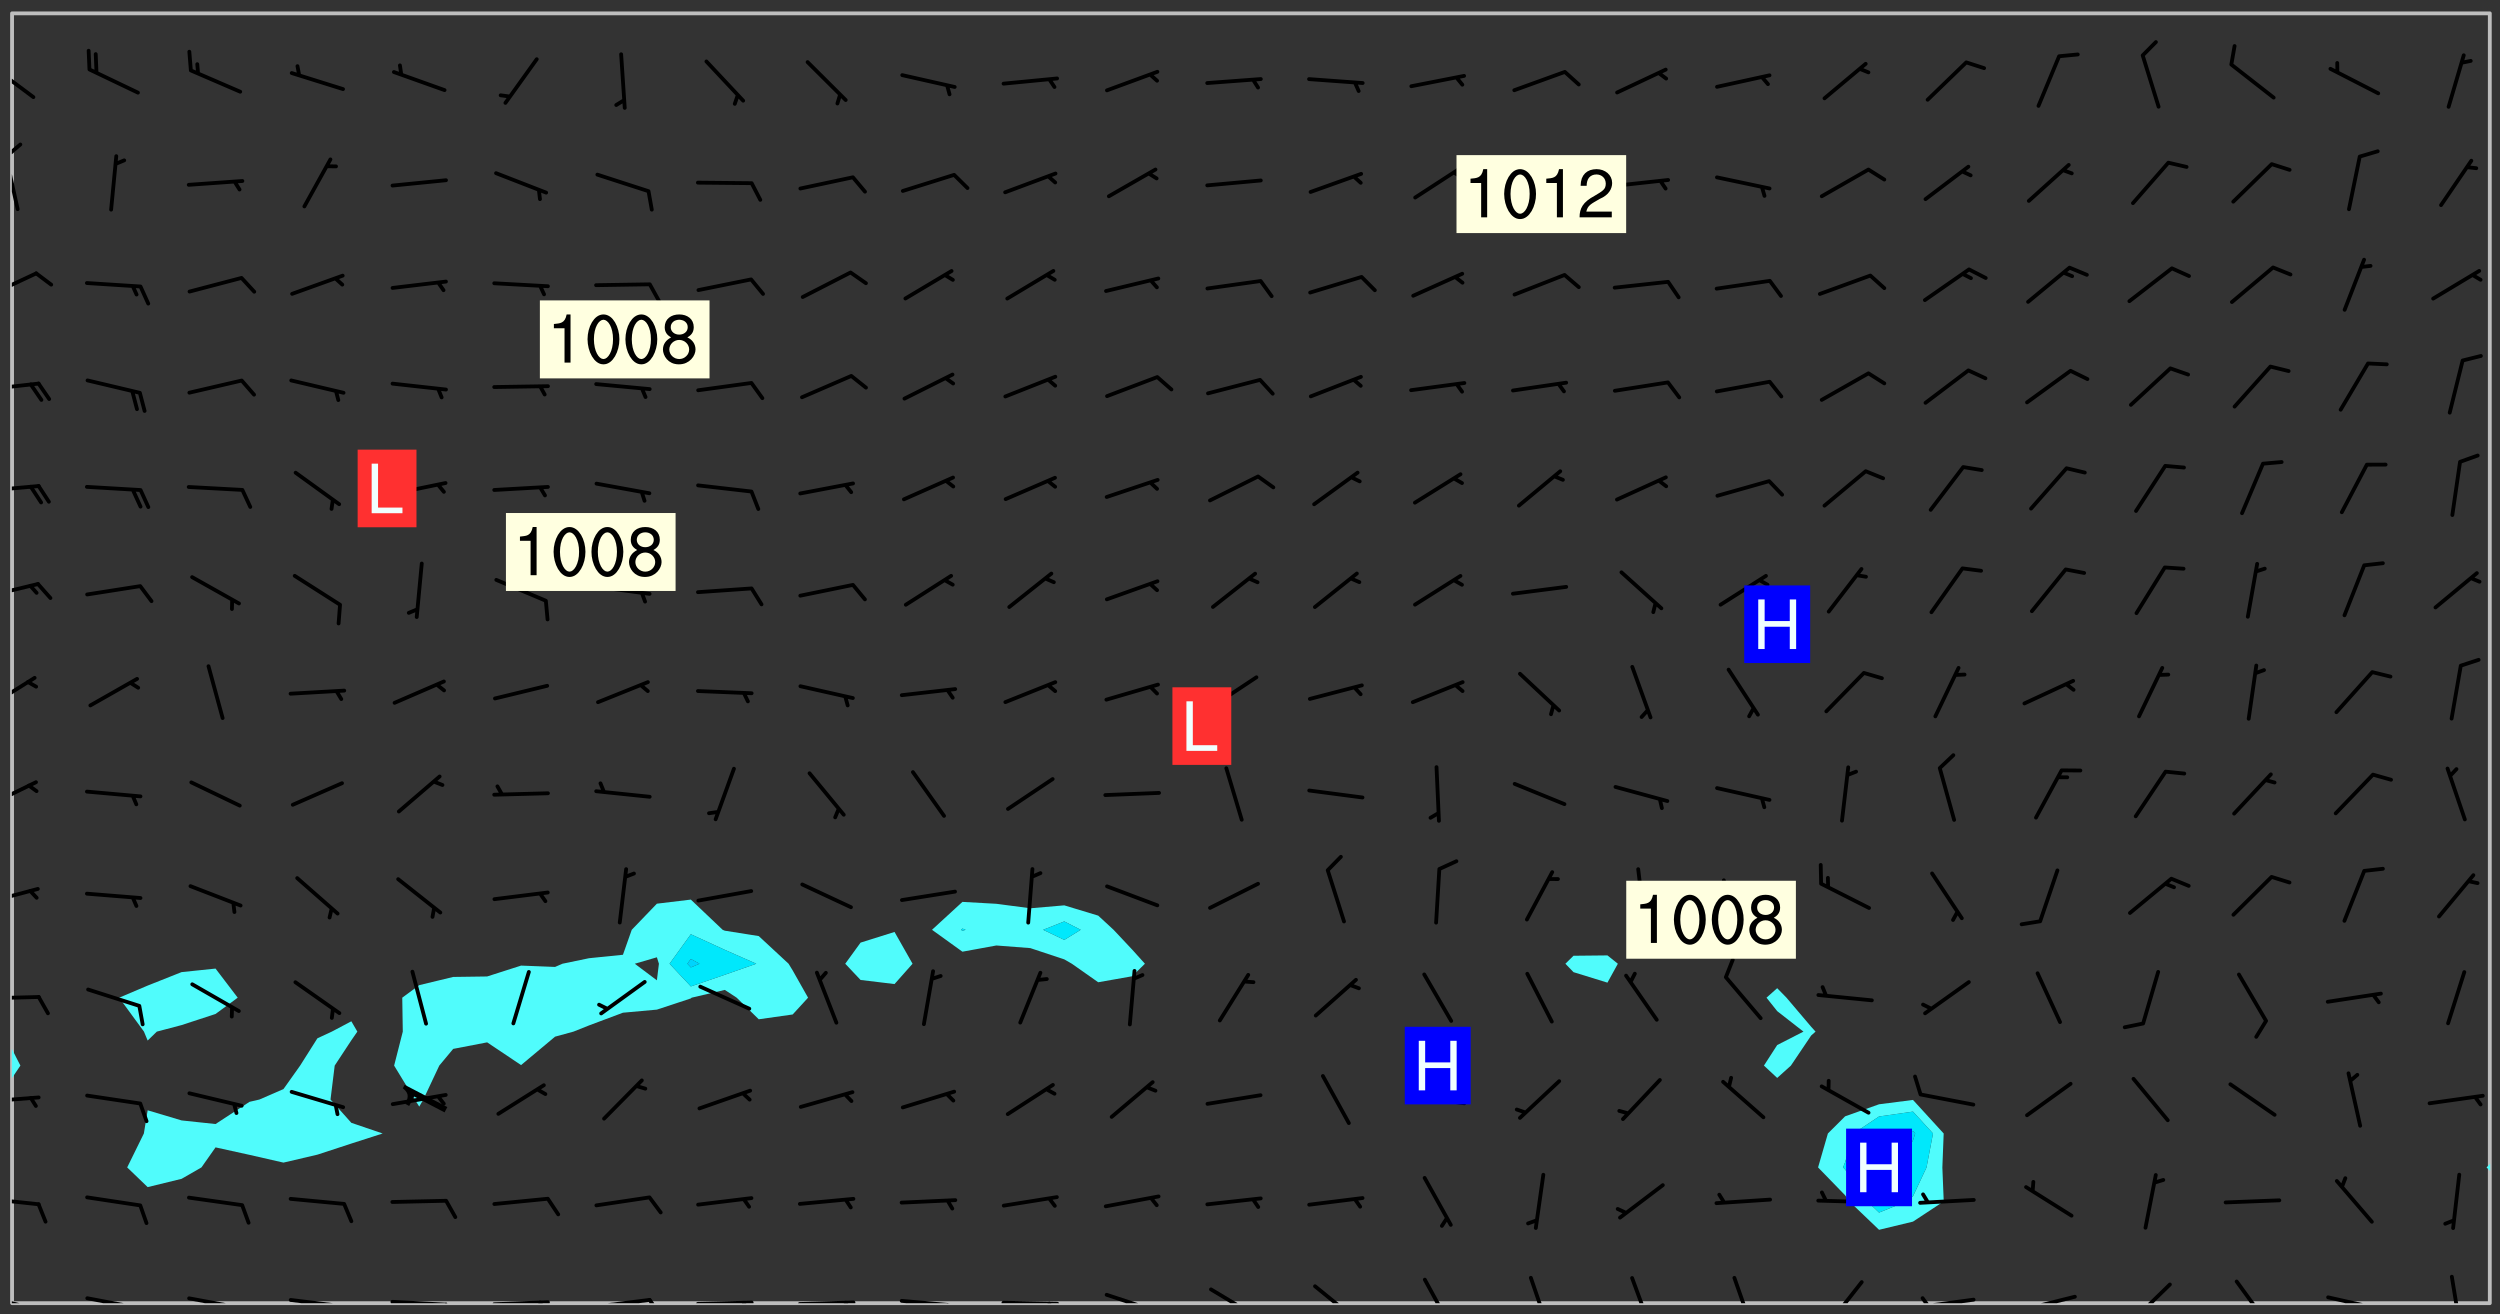 <svg xmlns="http://www.w3.org/2000/svg" role="img" xmlns:xlink="http://www.w3.org/1999/xlink" viewBox="142.45 309.95 326.84 171.84"><rect x="142.45" y="309.95" width="326.84" height="171.84" fill="#333333" stroke="none"/><defs><clipPath id="clip2"><path d="M 144 450 L 145 450 L 145 480.328 L 144 480.328 Z M 144 450"/></clipPath><clipPath id="clip3"><path d="M 144 311.672 L 145 311.672 L 145 448 L 144 448 Z M 144 311.672"/></clipPath><clipPath id="clip4"><path d="M 144 311.672 L 468 311.672 L 468 480.328 L 144 480.328 Z M 144 311.672"/></clipPath><clipPath id="clip5"><path d="M 467 463 L 468 463 L 468 480.328 L 467 480.328 Z M 467 463"/></clipPath><clipPath id="clip6"><path d="M 467 311.672 L 468 311.672 L 468 463 L 467 463 Z M 467 311.672"/></clipPath><clipPath id="clip7"><path d="M 144 479 L 148 479 L 148 480.328 L 144 480.328 Z M 144 479"/></clipPath><clipPath id="clip8"><path d="M 147 480 L 149 480 L 149 480.328 L 147 480.328 Z M 147 480"/></clipPath><clipPath id="clip9"><path d="M 153 479 L 162 479 L 162 480.328 L 153 480.328 Z M 153 479"/></clipPath><clipPath id="clip10"><path d="M 160 480 L 162 480 L 162 480.328 L 160 480.328 Z M 160 480"/></clipPath><clipPath id="clip11"><path d="M 166 479 L 175 479 L 175 480.328 L 166 480.328 Z M 166 479"/></clipPath><clipPath id="clip12"><path d="M 173 480 L 176 480 L 176 480.328 L 173 480.328 Z M 173 480"/></clipPath><clipPath id="clip13"><path d="M 180 479 L 188 479 L 188 480.328 L 180 480.328 Z M 180 479"/></clipPath><clipPath id="clip14"><path d="M 187 480 L 189 480 L 189 480.328 L 187 480.328 Z M 187 480"/></clipPath><clipPath id="clip15"><path d="M 193 479 L 202 479 L 202 480.328 L 193 480.328 Z M 193 479"/></clipPath><clipPath id="clip16"><path d="M 200 480 L 203 480 L 203 480.328 L 200 480.328 Z M 200 480"/></clipPath><clipPath id="clip17"><path d="M 206 479 L 215 479 L 215 480.328 L 206 480.328 Z M 206 479"/></clipPath><clipPath id="clip18"><path d="M 212 479 L 214 479 L 214 480.328 L 212 480.328 Z M 212 479"/></clipPath><clipPath id="clip19"><path d="M 220 479 L 228 479 L 228 480.328 L 220 480.328 Z M 220 479"/></clipPath><clipPath id="clip20"><path d="M 227 479 L 230 479 L 230 480.328 L 227 480.328 Z M 227 479"/></clipPath><clipPath id="clip21"><path d="M 233 479 L 241 479 L 241 480.328 L 233 480.328 Z M 233 479"/></clipPath><clipPath id="clip22"><path d="M 239 480 L 241 480 L 241 480.328 L 239 480.328 Z M 239 480"/></clipPath><clipPath id="clip23"><path d="M 246 479 L 255 479 L 255 480.328 L 246 480.328 Z M 246 479"/></clipPath><clipPath id="clip24"><path d="M 252 480 L 254 480 L 254 480.328 L 252 480.328 Z M 252 480"/></clipPath><clipPath id="clip25"><path d="M 260 479 L 268 479 L 268 480.328 L 260 480.328 Z M 260 479"/></clipPath><clipPath id="clip26"><path d="M 266 480 L 268 480 L 268 480.328 L 266 480.328 Z M 266 480"/></clipPath><clipPath id="clip27"><path d="M 273 480 L 281 480 L 281 480.328 L 273 480.328 Z M 273 480"/></clipPath><clipPath id="clip28"><path d="M 279 480 L 281 480 L 281 480.328 L 279 480.328 Z M 279 480"/></clipPath><clipPath id="clip29"><path d="M 286 478 L 295 478 L 295 480.328 L 286 480.328 Z M 286 478"/></clipPath><clipPath id="clip30"><path d="M 292 480 L 294 480 L 294 480.328 L 292 480.328 Z M 292 480"/></clipPath><clipPath id="clip31"><path d="M 300 478 L 308 478 L 308 480.328 L 300 480.328 Z M 300 478"/></clipPath><clipPath id="clip32"><path d="M 314 477 L 321 477 L 321 480.328 L 314 480.328 Z M 314 477"/></clipPath><clipPath id="clip33"><path d="M 328 476 L 333 476 L 333 480.328 L 328 480.328 Z M 328 476"/></clipPath><clipPath id="clip34"><path d="M 342 476 L 346 476 L 346 480.328 L 342 480.328 Z M 342 476"/></clipPath><clipPath id="clip35"><path d="M 355 476 L 359 476 L 359 480.328 L 355 480.328 Z M 355 476"/></clipPath><clipPath id="clip36"><path d="M 368 476 L 372 476 L 372 480.328 L 368 480.328 Z M 368 476"/></clipPath><clipPath id="clip37"><path d="M 381 477 L 387 477 L 387 480.328 L 381 480.328 Z M 381 477"/></clipPath><clipPath id="clip38"><path d="M 393 479 L 401 479 L 401 480.328 L 393 480.328 Z M 393 479"/></clipPath><clipPath id="clip39"><path d="M 393 479 L 395 479 L 395 480.328 L 393 480.328 Z M 393 479"/></clipPath><clipPath id="clip40"><path d="M 406 479 L 414 479 L 414 480.328 L 406 480.328 Z M 406 479"/></clipPath><clipPath id="clip41"><path d="M 420 477 L 427 477 L 427 480.328 L 420 480.328 Z M 420 477"/></clipPath><clipPath id="clip42"><path d="M 434 477 L 440 477 L 440 480.328 L 434 480.328 Z M 434 477"/></clipPath><clipPath id="clip43"><path d="M 446 479 L 454 479 L 454 480.328 L 446 480.328 Z M 446 479"/></clipPath><clipPath id="clip44"><path d="M 452 480 L 454 480 L 454 480.328 L 452 480.328 Z M 452 480"/></clipPath><clipPath id="clip45"><path d="M 462 476 L 465 476 L 465 480.328 L 462 480.328 Z M 462 476"/></clipPath><clipPath id="clip46"><path d="M 144 466 L 148 466 L 148 468 L 144 468 Z M 144 466"/></clipPath><clipPath id="clip47"><path d="M 144 453 L 148 453 L 148 455 L 144 455 Z M 144 453"/></clipPath><clipPath id="clip48"><path d="M 144 440 L 148 440 L 148 441 L 144 441 Z M 144 440"/></clipPath><clipPath id="clip49"><path d="M 144 425 L 148 425 L 148 429 L 144 429 Z M 144 425"/></clipPath><clipPath id="clip50"><path d="M 144 411 L 148 411 L 148 416 L 144 416 Z M 144 411"/></clipPath><clipPath id="clip51"><path d="M 144 398 L 148 398 L 148 403 L 144 403 Z M 144 398"/></clipPath><clipPath id="clip52"><path d="M 144 386 L 148 386 L 148 389 L 144 389 Z M 144 386"/></clipPath><clipPath id="clip53"><path d="M 144 373 L 148 373 L 148 375 L 144 375 Z M 144 373"/></clipPath><clipPath id="clip54"><path d="M 144 359 L 148 359 L 148 362 L 144 362 Z M 144 359"/></clipPath><clipPath id="clip55"><path d="M 144 345 L 148 345 L 148 349 L 144 349 Z M 144 345"/></clipPath><clipPath id="clip56"><path d="M 144 330 L 146 330 L 146 338 L 144 338 Z M 144 330"/></clipPath><clipPath id="clip57"><path d="M 144 328 L 146 328 L 146 331 L 144 331 Z M 144 328"/></clipPath><clipPath id="clip58"><path d="M 144 318 L 148 318 L 148 323 L 144 323 Z M 144 318"/></clipPath><g id="surface942" clip-path="url(#clip1)"><path fill="#fff" fill-opacity="0" fill-rule="evenodd" d="M 0 0 L 1000 0 L 1000 1000 L 0 1000 Z M 0 0"/><path fill="#d3d3d3" fill-opacity="0" fill-rule="evenodd" d="M162.152 355.867L161.918 356.16 161.977 356.395 162.094 356.566 162.27 356.801 162.562 357.148 162.676 357.207 162.793 357.035 162.852 356.801 163.027 356.625 163.492 356.449 164.191 356.449 164.426 356.742 164.715 357.559 164.773 357.734 164.949 357.965 165.301 358.199 166 358.898 166.172 359.074 166.406 359.422 166.641 359.832 166.93 360.414 167.34 360.879 167.57 361.113 167.805 361.289 167.922 361.52 168.098 361.812 168.27 362.977 168.27 363.211 168.328 363.5 168.387 363.617 168.504 363.734 168.852 364.145 168.969 364.316 169.145 364.492 169.32 364.727 169.438 364.898 169.609 365.25 169.668 365.484 169.902 365.891 170.137 365.832 169.961 366.008 169.902 366.938 169.32 366.938 169.086 366.824 168.738 366.938 168.621 367.055 168.562 367.348 168.504 367.523 168.387 367.695 167.922 367.988 167.863 368.223 167.805 368.336 167.805 368.98 167.863 369.152 167.863 369.562 167.922 369.621 167.922 370.027 167.98 370.434 168.098 370.609 168.156 370.668 168.387 371.309 168.328 371.602 168.328 372.301 168.27 372.883 168.27 373.117 168.211 373.348 168.156 373.699 168.156 375.621 168.211 375.738 168.637 375.738 168.27 375.855 168.246 376.207 169.137 377.375 170.879 377.914 172.219 378.273 172.219 378.812 172.309 379.621 172.844 380.336 174.363 380.605 175.254 380.52 175.344 381.684 175.879 381.863 177.039 381.684 179.094 380.699 180.254 380.336 182.133 380.16 183.828 379.98 183.648 380.699 182.133 380.785 180.883 380.875 180.078 381.145 179.004 381.953 179.273 382.672 179.809 383.57 179.629 384.195 179.363 385.004 179.629 386.082 180.254 386.98 181.059 387.16 182.309 386.98 182.043 387.703 182.141 388.207 182.195 388.5 182.195 388.672 182.254 388.965 182.254 389.371 182.43 389.488 182.781 389.605 183.188 389.605 183.48 389.43 183.594 389.312 183.652 389.195 183.77 388.965 183.828 388.789 184.18 388.324 184.41 388.148 184.586 388.09 184.762 388.148 184.82 388.324 184.938 389.312 184.992 389.781 185.051 389.953 185.168 390.188 185.344 390.246 186.16 390.305 186.449 390.305 186.566 390.539 186.625 390.945 186.684 391.297 186.684 392.402 186.801 392.695 186.918 393.043 187.207 393.742 187.383 394.094 187.965 394.848 188.316 395.023 188.488 395.082 188.957 395.316 189.598 395.781 189.945 396.016 190.238 396.191 190.531 396.246 190.762 396.309 191.578 396.656 191.871 396.832 191.984 397.004 192.336 397.355 192.453 397.531 192.977 398.172 192.977 398.461 193.035 398.812 193.035 399.16 193.094 399.512 193.152 399.801 193.27 399.859 193.441 399.918 193.617 399.918 194.199 400.152 194.375 400.27 194.551 400.559 194.727 400.793 194.84 401.027 195.133 401.258 195.25 401.375 195.25 401.785 195.309 401.84 195.598 402.074 195.832 402.191 195.891 402.309 196.008 402.48 196.066 402.598 196.297 402.832 196.355 403.008 196.59 403.066 196.707 403.125 196.59 403.238 196.531 403.355 196.531 403.473 196.414 403.766 196.297 404.055 196.297 404.637 196.473 404.754 196.59 404.812 196.648 404.93 196.766 405.047 196.879 405.105 197.055 405.453 197.113 405.805 197.172 406.211 197.172 406.387 197.113 406.562 196.996 407.262 196.996 407.434 197.113 407.609 197.406 407.902 197.812 407.902 197.988 408.02 198.105 408.191 198.223 408.484 198.223 408.719 197.695 408.719 197.465 408.484 197.23 408.484 197.055 408.543 196.996 409.242 197.055 409.59 197.172 409.766 197.348 410.176 197.465 410.406 197.754 410.875 197.93 410.93 198.453 410.93 198.688 410.988 199.445 411.629 199.504 411.922 199.504 412.156 199.562 412.215 199.793 412.562 199.793 412.914 199.676 413.086 199.676 413.379 199.969 413.668 200.262 413.844 200.434 413.902 200.727 414.078 201.02 414.195 201.602 414.602 201.891 414.836 202.184 415.012 202.402 415.172 202.418 415.184 202.648 415.359 203.289 415.883 203.465 416.117 203.582 416.293 203.758 416.469 203.871 416.641 203.871 417.281 203.988 417.457 204.457 417.574 205.039 417.691 205.273 417.75 205.504 417.863 205.797 417.98 205.91 418.039 206.496 418.391 206.785 418.562 206.961 418.625 207.137 418.68 207.312 418.738 208.012 419.09 208.301 419.266 208.535 419.32 208.824 419.496 209.059 419.613 209.699 420.02 209.992 420.137 210.164 420.195 210.398 420.254 210.809 420.312 211.039 420.371 211.273 420.488 211.332 420.66 210.922 420.836 211.391 420.895 211.449 421.188 211.562 421.422 211.738 421.477 211.973 421.535 212.148 421.594 212.555 421.711 213.195 421.945 213.312 422.117 213.371 422.352 213.371 422.527 213.312 422.645 213.254 423.051 213.488 423.285 213.605 423.344 213.953 423.461 214.594 423.691 214.77 423.809 215.059 423.926 215.234 424.102 215.469 424.566 216.051 425.672 216.227 425.848 216.574 426.023 216.75 426.141 217.102 426.258 218.148 426.781 218.383 426.84 218.848 426.953 219.141 427.012 219.605 427.188 220.363 427.77 220.598 428.004 220.945 428.469 221.121 428.645 221.41 428.879 222.227 429.578 222.52 429.754 222.809 430.043 223.102 430.219 223.395 430.508 224.09 431.148 224.266 431.324 224.559 431.559 224.848 431.793 225.316 432.082 225.957 432.664 226.305 432.898 226.539 433.191 226.887 433.539 227.238 434.004 228.172 434.996 228.52 435.402 228.637 435.578 228.871 435.637 228.984 435.754 229.629 435.93 229.859 436.043 230.094 436.102 230.387 436.277 230.617 436.395 231.551 437.094 231.957 437.5 232.191 437.676 232.598 437.852 232.832 437.969 233.648 438.316 233.996 438.551 234.23 438.668 234.523 438.957 234.754 439.074 235.512 439.426 235.863 439.598 236.094 439.656 236.387 439.773 236.621 439.832 237.492 440.008 238.309 440.008 238.777 440.238 238.949 440.297 239.824 440.996 240.289 441.113 240.582 441.172 240.758 441.23 240.988 441.289 241.457 441.348 241.805 441.406 242.156 441.465 242.562 441.523 242.855 441.523 243.027 441.582 243.027 441.812 243.203 441.988 243.496 441.988 243.844 442.047 244.195 442.105 244.895 442.223 245.535 442.223 246 441.988 246.293 441.812 246.465 441.695 246.875 441.523 247.164 441.348 248.098 440.883 248.566 440.59 249.09 440.297 249.555 440.125 250.02 439.949 251.07 439.484 251.359 439.367 251.77 439.25 252.059 439.133 252.586 438.957 254.102 438.258 254.684 437.91 254.973 437.852 255.266 437.793 255.613 437.676 256.488 437.445 256.84 437.328 256.953 437.328 257.188 437.27 258.062 437.035 258.297 436.977 259.109 436.977 259.461 436.918 260.277 436.801 260.449 436.742 260.801 436.688 261.094 436.629 261.324 436.57 262.141 436.395 262.316 436.336 262.664 436.336 262.898 436.277 263.363 436.16 264.121 435.988 264.355 435.93 264.703 435.93 265.113 435.812 265.402 435.754 266.688 435.695 266.977 435.695 267.387 435.637 267.617 435.578 267.793 435.578 268.668 435.461 269.074 435.461 269.484 435.344 269.832 435.344 270.184 435.23 271.055 435.172 272.805 435.172 273.852 435.461 274.262 435.578 274.551 435.695 274.902 435.812 275.191 435.93 276.242 436.102 276.531 436.16 276.824 436.16 277.117 436.219 277.289 436.277 277.699 436.336 277.871 436.395 277.988 436.453 278.105 436.453 278.223 436.512 278.574 436.57 278.688 436.57 279.098 436.637 281.02 437.031 282.945 437.426 284.465 437.875 286.16 438.594 288.305 439.398 289.91 438.68 291.34 437.875 292.5 436.797 293.75 436.348 296.785 435.629 298.66 435.27 300.805 433.922 303.039 432.668 305.539 431.41 307.234 430.961 309.02 430.781 310.18 430.512 310.805 431.051 312.145 430.781 312.859 429.793 313.844 428.449 314.289 428.27 315.094 427.91 316.969 427.371 318.754 426.922 320.004 426.652 321.164 426.562 322.863 426.473 324.824 426.203 326.074 426.113 326.613 426.113 327.238 426.023 328.129 426.023 330.273 425.844 332.684 425.664 335.273 425.574 336.969 425.754 338.578 425.844 340.008 426.203 341.168 426.922 343.043 427.91 344.203 429.438 344.469 430.152 345.098 430.242 345.453 431.141 345.988 431.68 346.523 433.207 347.598 433.566 348.133 433.566 347.328 434.102 347.418 435.809 348.133 438.504 349.023 439.309 349.918 440.297 350.633 441.555 352.418 442.094 353.938 441.914 354.293 443.258 355.902 442.453 356.883 441.914 357.152 442.184 357.469 441.969 357.688 441.824 358.488 442.273 358.938 441.914 359.293 441.914 359.828 441.645 360.367 440.926 360.902 440.656 361.527 439.668 362.688 440.117 363.527 440.488 364.922 441.105 366.617 440.926 368.223 440.926 370.008 441.016 370.188 439.309 370.723 437.965 371.527 438.234 372.02 439.082 372.422 439.488 372.332 440.027 372.332 440.387 373.047 440.836 373.758 440.566 375.188 440.566 375.547 441.555 375.992 442.812 376.707 444.156 377.957 444.785 379.652 445.414 380.367 445.234 380.547 444.695 381.527 444.605 381.977 444.965 382.062 446.223 381.797 446.852 381.262 447.031 381.262 447.57 381.977 448.555 382.242 449.094 383.227 450.082 384.027 451.16 383.762 451.52 383.672 452.418 383.047 454.75 382.691 456.816 382.602 458.609 382.422 459.328 382.332 459.867 382.332 461.305 381.352 463.188 380.992 464.895 380.457 465.793 379.652 466.961 379.387 467.5 381.441 468.754 381.527 469.113 381.172 469.652 381.082 469.473 381.082 470.281 381.172 471.719 380.727 472.434 379.652 472.527 379.387 473.242 379.922 474.141 380.727 474.859 381.887 475.668 383.227 475.938 383.672 476.297 383.316 476.746 381.527 476.656 380.277 476.207 379.562 475.488 378.938 475.398 378.762 478.988 378.574 480.297 467.934 480.297 467.934 311.703 412.664 311.703 412.664 360.785 413.426 360.91 416.715 361.453 418.738 364.289 418.738 367.043 421.09 367.375 423.438 367.707 427.488 367.707 426.109 371.867 424.086 372.574 422.062 373.277 421.52 373.621 418.926 375.238 418.738 375.355 416.715 373.277 415.984 370.535 413.312 368.457 411.938 364.957 411.871 364.875 409.914 362.203 412.664 360.785 412.664 311.703 294.422 311.703 294.422 403.117 294.539 403.148 294.672 403.16 294.746 403.234 294.852 403.281 294.941 403.34 295.027 403.398 295.117 403.457 295.414 403.754 295.473 403.844 295.504 403.961 295.531 404.078 295.547 404.215 295.516 404.332 295.457 404.422 295.398 404.508 295.355 404.613 295.309 404.715 295.281 404.836 295.281 404.98 295.457 405.25 295.605 405.398 295.68 405.484 295.754 405.559 295.797 405.664 295.859 405.754 295.918 405.84 295.961 405.945 296.02 406.035 296.066 406.137 296.109 406.242 296.168 406.328 296.285 406.508 296.359 406.582 296.422 406.668 296.48 406.758 296.523 406.863 296.582 406.953 296.641 407.039 296.703 407.129 296.762 407.219 296.805 407.32 296.922 407.5 296.996 407.574 297.055 407.66 297.129 407.734 297.219 407.793 297.324 407.84 297.473 407.84 297.605 407.824 297.738 407.84 297.84 407.793 297.914 407.719 297.961 407.617 297.945 407.484 297.945 407.336 297.898 407.23 297.871 407.113 297.824 407.012 297.797 406.891 297.754 406.789 297.691 406.699 297.648 406.598 297.605 406.492 297.574 406.375 297.559 406.242 297.547 406.105 297.633 406.047 297.691 405.961 297.812 405.93 297.855 406.035 297.871 406.168 297.871 406.285 297.93 406.387 297.988 406.477 298.078 406.535 298.227 406.684 298.285 406.773 298.328 406.879 298.316 406.98 298.402 407.039 298.508 407.086 298.594 407.145 298.684 407.203 298.758 407.277 298.641 407.305 298.535 407.352 298.449 407.41 298.375 407.484 298.316 407.574 298.254 407.66 298.227 407.781 298.18 407.883 298.137 407.988 298.105 408.105 298.094 408.238 298.078 408.371 298.078 408.52 298.105 408.637 298.152 408.742 298.195 408.844 298.254 408.934 298.328 409.008 298.418 409.066 298.492 409.141 298.582 409.199 298.641 409.289 298.684 409.395 298.73 409.496 298.848 409.527 298.98 409.543 299.129 409.543 299.246 409.512 299.352 409.555 299.395 409.66 299.441 409.762 299.469 409.883 299.5 410 299.527 410.117 299.559 410.238 299.586 410.355 299.691 410.398 299.793 410.445 299.926 410.43 300.074 410.578 300.137 410.664 300.211 410.738 300.281 410.812 300.371 410.875 300.477 410.918 300.578 410.961 300.695 410.992 300.832 411.008 300.949 410.977 301.023 410.902 301.051 410.785 301.039 410.652 301.008 410.531 300.98 410.414 301.023 410.309 301.141 410.309 301.23 410.371 301.348 410.398 301.496 410.398 301.629 410.414 301.777 410.414 301.91 410.43 302.043 410.414 302.191 410.414 302.324 410.398 302.457 410.387 302.594 410.398 302.711 410.371 302.844 410.355 303.035 410.297 302.977 410.473 302.961 410.605 302.934 410.727 302.918 410.859 302.859 410.945 302.727 410.961 302.621 411.008 302.516 411.051 302.398 411.082 302.281 411.109 302.016 411.141 301.867 411.141 301.734 411.156 301.66 411.23 301.719 411.316 301.867 411.465 301.984 411.645 302.059 411.715 302.148 411.777 302.238 411.836 302.324 411.895 302.414 411.953 302.516 411.996 302.621 412.059 302.727 412.102 302.812 412.16 302.918 412.207 303.02 412.25 303.199 412.367 303.258 412.457 303.215 412.559 303.168 412.664 303.184 412.797 303.406 413.02 303.465 413.109 303.508 413.211 303.539 413.332 303.582 413.434 303.598 413.566 303.629 413.684 303.641 413.82 303.672 413.938 303.82 414.086 303.922 414.129 304.027 414.172 304.145 414.203 304.277 414.219 304.414 414.234 304.531 414.234 304.648 414.203 304.738 414.145 304.781 414.039 304.828 413.938 304.871 413.832 304.902 413.715 304.914 413.582 304.914 413.434 304.902 413.301 304.887 413.168 304.855 413.051 304.812 412.945 304.766 412.84 304.723 412.738 304.68 412.633 304.664 412.5 304.68 412.367 304.707 412.25 304.738 412.133 304.766 412.012 304.812 411.91 304.902 411.852 304.988 411.789 305.062 411.715 305.152 411.656 305.375 411.434 305.434 411.348 305.508 411.273 305.625 411.094 305.684 411.008 305.684 410.859 305.609 410.785 305.508 410.738 305.402 410.695 305.301 410.652 305.242 410.562 305.195 410.457 305.168 410.34 305.258 410.281 305.375 410.25 305.477 410.207 305.656 410.09 305.805 409.941 305.816 409.809 305.805 409.703 305.715 409.645 305.582 409.66 305.434 409.66 305.301 409.676 305.168 409.66 305.047 409.629 304.961 409.57 304.887 409.496 304.828 409.406 304.766 409.32 304.648 409.141 304.59 409.055 304.621 408.934 304.707 408.875 304.828 408.844 304.887 408.758 304.887 408.637 304.855 408.52 304.797 408.43 304.738 408.344 304.691 408.238 304.664 408.121 304.648 407.988 304.707 407.898 304.781 407.824 304.871 407.766 304.988 407.586 305.062 407.512 305.121 407.426 305.27 407.277 305.391 407.246 305.523 407.23 305.656 407.246 305.73 407.32 305.773 407.426 305.789 407.559 305.758 407.676 305.641 407.707 305.508 407.719 305.359 407.867 305.316 407.973 305.27 408.074 305.242 408.195 305.211 408.312 305.211 408.461 305.242 408.578 305.285 408.684 305.344 408.773 305.418 408.844 305.492 408.918 305.609 408.949 305.73 408.977 305.848 408.949 305.98 408.934 306.098 408.934 306.188 408.992 306.262 409.066 306.309 409.172 306.367 409.258 306.469 409.305 306.602 409.32 306.707 409.363 306.793 409.422 306.781 409.527 306.707 409.602 306.527 409.719 306.469 409.809 306.379 409.867 306.309 409.941 306.234 410.016 306.172 410.105 306.145 410.223 306.129 410.355 306.145 410.488 306.129 410.621 306.129 410.77 306.145 410.902 306.172 411.02 306.203 411.141 306.277 411.215 306.367 411.273 306.453 411.332 306.543 411.391 306.66 411.422 306.66 411.508 306.559 411.555 306.469 411.613 306.203 411.645 306.086 411.672 305.938 411.672 305.832 411.715 305.73 411.762 305.672 411.852 305.609 412.086 305.598 412.219 305.566 412.34 305.551 412.473 305.551 412.766 305.539 412.898 305.551 413.035 305.566 413.168 305.699 413.184 305.832 413.195 305.953 413.227 306.039 413.285 306.113 413.359 306.16 413.465 306.203 413.566 306.219 413.699 306.219 414.145 306.203 414.277 306.203 414.723 306.234 414.988 306.262 415.105 306.277 415.238 306.309 415.355 306.395 415.566 306.426 415.832 306.426 415.98 306.395 416.098 306.367 416.215 306.336 416.336 306.309 416.453 306.277 416.57 306.246 416.691 306.234 416.824 306.219 416.957 306.309 417.016 306.426 416.984 306.527 417 306.574 417.105 306.543 417.371 306.543 417.812 306.5 417.918 306.453 418.023 306.41 418.125 306.367 418.23 306.309 418.316 306.277 418.438 306.234 418.555 306.203 418.672 306.188 418.805 306.203 418.938 306.262 419.027 306.367 419.074 306.453 419.133 306.512 419.219 306.5 419.355 306.469 419.473 306.426 419.574 306.426 420.02 306.41 420.152 306.41 420.301 306.379 420.418 306.336 420.523 306.309 420.641 306.262 420.746 306.219 420.848 306.188 420.969 306.16 421.086 306.129 421.219 306.098 421.336 306.07 421.453 306.027 421.559 305.996 421.676 305.965 421.797 305.953 421.93 305.938 422.062 305.938 422.359 305.965 422.477 305.965 422.625 306.012 423.023 306.039 423.141 306.098 423.23 306.219 423.262 306.367 423.262 306.5 423.246 306.559 423.336 306.559 423.453 306.5 423.543 306.41 423.602 306.309 423.645 306.203 423.691 306.113 423.75 306.027 423.809 305.891 423.824 305.773 423.793 305.641 423.777 305.539 423.824 305.477 423.91 305.465 424.047 305.449 424.18 305.418 424.297 305.391 424.414 305.375 424.547 305.344 424.668 305.344 424.965 305.359 425.098 305.391 425.215 305.391 425.363 305.402 425.496 305.402 425.645 305.375 425.762 305.328 425.863 305.301 425.984 305.27 426.102 305.211 426.191 305.137 426.266 305.035 426.309 304.93 426.355 304.812 426.383 304.691 426.414 304.59 426.367 304.648 426.281 304.754 426.234 304.781 426.117 304.812 426 304.84 425.879 304.871 425.762 304.871 425.613 304.887 425.48 304.855 425.363 304.812 425.258 304.707 425.273 304.633 425.348 304.531 425.391 304.441 425.453 304.367 425.527 304.324 425.629 304.309 425.762 304.277 425.879 304.25 426 304.219 426.117 304.191 426.234 304.16 426.355 304.133 426.473 304.102 426.59 304.059 426.695 303.969 426.754 303.879 426.754 303.762 426.723 303.73 426.637 303.746 426.5 303.715 426.383 303.715 426.234 303.703 426.102 303.703 425.953 303.641 425.719 303.613 425.598 303.57 425.496 303.523 425.391 303.465 425.305 303.406 425.215 303.363 425.109 303.301 425.023 303.152 424.875 303.082 424.801 302.977 424.754 302.871 424.711 302.77 424.668 302.473 424.371 302.383 424.297 302.297 424.238 302.191 424.195 302.102 424.133 302.016 424.074 301.91 424.031 301.82 423.973 301.734 423.91 301.66 423.84 301.555 423.793 301.469 423.734 301.363 423.691 301.273 423.629 301.172 423.586 301.066 423.543 300.98 423.484 300.875 423.438 300.77 423.395 300.668 423.348 300.578 423.289 300.477 423.246 300.371 423.203 300.281 423.141 300.164 423.113 300.031 423.098 299.898 423.113 299.75 423.113 299.617 423.129 299.5 423.098 299.41 423.039 299.336 422.965 299.246 422.906 299.145 422.859 298.996 422.859 298.875 422.832 298.773 422.789 298.699 422.715 298.582 422.535 298.492 422.477 298.391 422.434 298.301 422.371 298.195 422.328 298.105 422.27 298.02 422.211 297.914 422.164 297.855 422.078 297.797 421.988 297.754 421.883 297.707 421.781 297.633 421.707 297.547 421.648 297.473 421.574 297.383 421.516 297.16 421.293 297.117 421.188 297.086 420.922 297.191 420.879 297.336 420.879 297.441 420.922 297.516 420.996 297.605 421.055 297.691 421.113 297.797 421.16 297.887 421.219 298.035 421.367 298.105 421.441 298.254 421.59 298.316 421.676 298.391 421.75 298.477 421.809 298.551 421.883 298.641 421.945 298.73 422.004 298.816 422.062 299.086 422.238 299.188 422.285 299.293 422.328 299.395 422.371 299.441 422.297 299.5 422.211 299.574 422.137 299.645 422.062 299.75 422.105 299.824 422.18 299.883 422.27 299.926 422.371 299.973 422.477 300.016 422.582 300.137 422.609 300.254 422.582 300.328 422.492 300.371 422.387 300.43 422.297 300.504 422.223 300.609 422.18 300.727 422.152 300.859 422.164 300.949 422.223 301.098 422.371 301.156 422.461 301.199 422.566 301.246 422.668 301.289 422.773 301.332 422.875 301.438 422.922 301.543 422.965 301.676 422.98 301.762 422.922 301.82 422.832 301.895 422.758 302 422.715 302.117 422.742 302.223 422.789 302.324 422.832 302.43 422.875 302.531 422.922 302.711 423.039 302.711 423.156 302.695 423.289 302.711 423.422 302.727 423.559 302.785 423.645 302.887 423.691 303.008 423.719 303.125 423.75 303.273 423.75 303.391 423.719 303.449 423.629 303.629 423.512 303.688 423.422 303.762 423.348 303.82 423.262 303.938 423.082 304.117 422.965 304.234 422.996 304.324 423.055 304.367 423.129 304.352 423.262 304.352 423.379 304.441 423.438 304.59 423.438 304.723 423.422 304.855 423.41 305.121 423.379 305.227 423.336 305.344 423.305 305.465 423.277 305.539 423.203 305.609 423.129 305.672 423.039 305.656 422.934 305.609 422.832 305.508 422.789 305.402 422.773 305.285 422.801 305.02 422.832 304.871 422.832 304.797 422.758 304.707 422.699 304.59 422.668 304.473 422.641 304.34 422.625 304.191 422.625 304.059 422.641 303.762 422.641 303.656 422.594 303.508 422.445 303.465 422.344 303.406 422.254 303.629 422.031 303.715 421.973 303.82 421.93 303.938 421.898 304.07 421.883 304.203 421.898 304.34 421.914 304.441 421.957 304.574 421.945 304.664 421.883 304.766 421.84 304.828 421.75 304.781 421.648 304.691 421.59 304.574 421.559 304.473 421.516 304.414 421.426 304.352 421.336 304.352 421.219 304.367 421.086 304.473 421.039 304.547 420.969 304.547 420.848 304.457 420.789 304.426 420.672 304.516 420.613 304.59 420.539 304.633 420.434 304.691 420.344 304.738 420.242 304.754 420.109 304.754 419.961 304.707 419.855 304.664 419.754 304.574 419.695 304.441 419.68 304.34 419.637 304.203 419.621 304.086 419.59 303.641 419.59 303.508 419.574 303.375 419.562 303.242 419.547 303.125 419.516 302.977 419.516 302.844 419.5 302.711 419.488 302.445 419.457 302.324 419.414 302.238 419.355 302.164 419.281 302.164 419.133 302.176 419 302.281 418.953 302.383 418.91 302.516 418.895 302.668 418.895 302.801 418.879 303.094 418.879 303.215 418.91 303.316 418.953 303.406 419.012 303.641 419.074 303.762 419.027 303.852 418.969 303.953 418.926 304.086 418.91 304.191 418.953 304.293 419 304.426 419.012 304.547 418.984 304.691 418.984 304.812 418.953 304.93 418.926 305.035 418.879 305.109 418.805 305.195 418.746 305.344 418.598 305.402 418.512 305.449 418.406 305.477 418.289 305.492 418.184 305.391 418.141 305.301 418.082 305.184 418.051 305.078 418.008 304.988 417.945 304.914 417.859 304.84 417.785 304.738 417.742 304.633 417.695 304.531 417.652 304.473 417.562 304.426 417.461 304.34 417.25 304.277 417.164 304.219 417.074 304.145 417 304.059 416.941 303.789 416.941 303.672 416.973 303.582 417.031 303.48 417.074 303.348 417.09 303.242 417.074 303.215 416.957 303.152 416.867 303.035 416.836 302.934 416.793 302.785 416.645 302.754 416.527 302.738 416.422 302.812 416.348 302.992 416.23 303.109 416.203 303.227 416.172 303.363 416.188 303.465 416.23 303.57 416.273 303.672 416.32 303.777 416.363 303.895 416.395 304.027 416.41 304.145 416.438 304.277 416.453 304.383 416.438 304.473 416.379 304.398 416.305 304.293 416.262 304.219 416.188 304.145 416.098 303.996 415.949 303.91 415.891 303.82 415.832 303.746 415.758 303.656 415.699 303.555 415.652 303.434 415.625 303.332 415.578 303.227 415.535 303.109 415.504 303.008 415.461 302.887 415.43 302.738 415.43 302.621 415.461 302.516 415.504 302.43 415.566 302.25 415.684 302.164 415.742 302.074 415.801 301.969 415.848 301.883 415.906 301.777 415.949 301.676 415.992 301.57 416.039 301.496 416.113 301.438 416.203 301.379 416.289 301.332 416.395 301.273 416.48 301.199 416.555 301.066 416.543 300.949 416.512 300.832 416.512 300.758 416.586 300.668 416.645 300.594 416.719 300.504 416.777 300.418 416.836 300.312 416.883 300.211 416.926 300.074 416.941 299.973 416.898 299.824 416.75 299.719 416.703 299.633 416.703 299.527 416.75 299.426 416.793 299.305 416.824 299.188 416.793 299.113 416.719 299.113 416.602 299.145 416.48 299.219 416.41 299.277 416.32 299.352 416.246 299.469 416.215 299.574 416.172 299.867 416.172 300 416.156 300.137 416.141 300.238 416.098 300.328 416.039 300.43 415.992 300.52 415.934 300.652 415.922 300.742 415.98 300.875 415.992 300.965 415.934 301.051 415.875 301.156 415.832 301.246 415.773 301.332 415.711 301.422 415.652 301.57 415.504 301.629 415.418 301.688 415.328 301.793 415.285 301.926 415.27 302.043 415.297 302.164 415.328 302.223 415.27 302.281 415.18 302.312 414.914 302.34 414.797 302.445 414.809 302.578 414.824 302.68 414.781 302.77 414.723 302.828 414.633 302.902 414.559 302.961 414.469 303.008 414.367 303.02 414.234 303.008 414.102 302.961 413.996 302.812 413.848 302.754 413.758 302.695 413.672 302.652 413.566 302.652 413.121 302.668 412.988 302.668 412.84 302.68 412.707 302.621 412.648 302.531 412.707 302.43 412.664 302.25 412.547 302.164 412.488 302.102 412.398 302.043 412.309 301.969 412.234 301.883 412.176 301.762 412.207 301.66 412.219 301.555 412.266 301.469 412.324 301.363 412.367 301.215 412.516 301.125 412.574 301.039 412.633 300.949 412.695 300.844 412.738 300.711 412.754 300.711 412.633 300.816 412.59 300.934 412.559 301.008 412.488 301.051 412.383 301.051 412.234 301.023 412.117 300.875 411.969 300.742 411.953 300.594 411.953 300.477 411.984 300.371 412.027 300.27 412.07 300.18 412.133 300.062 412.16 299.988 412.086 300 411.953 299.957 411.852 299.914 411.746 299.824 411.688 299.707 411.715 299.586 411.746 299.469 411.777 299.367 411.82 299.246 411.852 299.145 411.895 299.039 411.938 298.949 411.996 298.848 412.012 298.848 411.895 298.863 411.762 298.805 411.672 298.73 411.715 298.582 411.863 298.523 411.953 298.449 412.027 298.402 412.133 298.359 412.234 298.285 412.309 298.227 412.398 298.152 412.473 298.094 412.559 298.02 412.633 297.93 412.695 297.855 412.766 297.781 412.84 297.68 412.855 297.547 412.871 297.441 412.828 297.441 412.707 297.59 412.559 297.633 412.457 297.691 412.367 297.738 412.266 297.781 412.16 297.84 412.07 297.871 411.953 297.914 411.852 297.945 411.73 297.973 411.613 298.02 411.508 298.062 411.406 298.105 411.301 298.18 411.23 298.27 411.168 298.359 411.109 298.461 411.066 298.758 411.066 299.023 411.035 299.129 410.992 299.055 410.918 298.938 410.887 298.832 410.844 298.742 410.785 298.641 410.738 298.551 410.68 298.449 410.637 298.344 410.594 298.254 410.531 298.168 410.473 298.062 410.43 297.961 410.387 297.84 410.355 297.723 410.324 297.621 410.281 297.5 410.25 297.398 410.207 297.309 410.148 297.266 410.043 297.25 409.91 297.352 409.867 297.484 409.852 297.621 409.867 297.754 409.852 297.855 409.809 297.914 409.719 297.93 409.613 297.84 409.555 297.766 409.48 297.664 409.438 297.574 409.379 297.426 409.23 297.383 409.125 297.367 408.992 297.367 408.699 297.309 408.609 297.219 408.551 297.145 408.477 297.102 408.371 297.07 408.254 297.012 408.164 296.938 408.09 296.82 408.062 296.746 407.988 296.656 407.93 296.566 407.867 296.48 407.809 296.406 407.734 296.348 407.648 296.301 407.543 296.215 407.484 296.066 407.336 295.871 407.277 295.738 407.293 295.637 407.336 295.562 407.41 295.516 407.512 295.473 407.617 295.414 407.707 295.355 407.793 295.059 408.09 294.969 408.148 294.883 408.148 294.82 408.062 294.777 407.957 294.809 407.84 294.867 407.75 294.895 407.633 294.883 407.5 294.793 407.438 294.688 407.484 294.57 407.512 294.453 407.543 294.184 407.719 294.082 407.766 293.965 407.793 293.859 407.84 293.77 407.898 293.668 407.941 293.609 407.855 293.562 407.75 293.578 407.617 293.625 407.512 293.695 407.438 293.77 407.367 293.828 407.277 293.828 407.129 293.785 407.023 293.547 407.023 293.445 407.07 293.414 407.188 293.387 407.305 293.355 407.426 293.281 407.469 293.148 407.484 293.074 407.438 293.031 407.336 292.988 407.23 292.941 407.129 292.898 407.023 292.777 407.055 292.676 407.098 292.543 407.113 292.426 407.145 292.32 407.188 292.23 407.246 292.129 407.293 292.008 407.32 291.875 407.336 291.773 407.293 291.715 407.203 291.668 407.098 291.625 406.996 291.582 406.891 291.582 406.773 291.641 406.684 291.727 406.625 291.906 406.508 292.008 406.461 292.113 406.418 292.219 406.359 292.32 406.316 292.41 406.254 292.512 406.211 292.617 406.152 292.719 406.105 292.809 406.047 292.914 406.004 293.016 405.961 293.105 405.898 293.207 405.855 293.344 405.84 293.461 405.871 293.562 405.914 293.684 405.945 293.785 405.988 293.891 406.035 293.992 406.078 294.098 406.121 294.199 406.168 294.305 406.211 294.406 406.254 294.512 406.301 294.598 406.359 294.703 406.402 294.82 406.434 294.926 406.477 295.027 406.523 295.117 406.582 295.223 406.625 295.324 406.668 295.43 406.715 295.547 406.742 295.648 406.789 295.77 406.816 295.918 406.816 296.004 406.758 296.02 406.656 296.078 406.566 296.051 406.449 295.977 406.375 295.859 406.195 295.785 406.121 295.695 406.047 295.516 405.93 295.43 405.871 295.324 405.828 295.223 405.781 294.953 405.605 294.895 405.516 294.82 405.441 294.762 405.352 294.719 405.25 294.688 405.133 294.672 404.996 294.672 404.434 294.66 404.301 294.645 404.168 294.613 404.051 294.598 403.918 294.586 403.785 294.555 403.664 294.332 403.441 294.273 403.355 294.258 403.25 294.289 403.133 294.422 403.117 294.422 311.703 172.992 311.703 172.992 313.156 172.934 313.391 172.582 314.441 172.41 314.965 172.293 315.312 172.117 315.723 172 315.895 171.766 316.188 171.535 316.246 171.184 316.246 171.066 316.305 170.836 316.711 170.836 317.004 170.953 317.18 171.184 317.41 171.301 317.645 171.941 318.402 172.234 318.867 172.41 319.102 172.641 319.453 172.875 319.801 173.516 320.617 173.691 321.082 173.863 321.492 173.98 322.188 174.156 322.656 174.273 324.055 174.332 324.52 174.332 325.395 174.449 326.441 174.449 331.223 174.391 331.688 174.039 332.969 173.863 333.492 173.75 333.902 173.398 334.832 172.934 336 172.699 336.582 172.582 336.758 172.41 337.105 172.234 337.512 171.883 338.328 171.824 338.621 171.711 338.914 171.594 339.203 171.535 339.379 171.418 340.254 171.359 340.66 171.301 340.777 171.242 340.953 171.184 341.125 170.953 341.652 170.836 341.824 170.836 342.059 170.719 342.293 170.66 342.465 170.484 343.051 170.484 343.34 170.426 343.516 170.426 343.809 170.367 343.922 170.309 344.449 170.309 344.621 170.254 344.855 170.254 347.477 170.078 348.293 169.961 348.469 169.785 348.703 169.668 348.875 169.555 349.109 168.969 350.043 168.738 350.332 168.445 350.797 168.27 351.031 167.98 351.383 167.629 352.082 167.516 352.312 167.34 352.723 167.164 352.953 166.758 353.48 165.941 354.18 165.648 354.352 165.359 354.586 165.184 354.703 165.008 354.879 164.484 355.285 163.957 355.461 163.785 355.637 163.551 355.691 162.91 355.867 162.152 355.867M174.363 386.891L173.289 387.34 173.648 388.234 174.898 387.52 175.344 386.98 174.363 386.891"/><path fill="#d3d3d3" fill-opacity="0" fill-rule="evenodd" d="M201.508 416.598L200.613 416.598 201.062 417.227 202.043 417.586 202.848 417.496 203.293 416.508 203.117 416.598 202.402 416.242 201.508 416.598M356.129 475.668L356.07 475.145 356.07 474.852 356.184 474.559 356.242 474.328 356.711 473.859 356.824 473.859 356.941 473.746 357.059 473.688 357.234 473.688 357.469 473.629 357.816 473.629 358.051 473.688 358.168 473.746 358.398 473.918 358.457 474.094 358.574 474.676 358.574 474.969 358.457 475.145 358.285 475.434 358.109 475.609 357.582 476.133 357.352 476.367 357.234 476.426 357.059 476.426 356.941 476.367 356.535 476.074 356.359 475.957 356.242 475.898 356.184 475.785 356.129 475.668M362.77 464.711L362.711 464.539 362.711 463.43 362.77 463.258 362.945 463.199 363.117 463.141 363.293 463.141 363.527 463.082 363.645 463.141 363.703 463.84 363.645 464.012 363.527 464.188 363.41 464.246 363.176 464.77 363.062 464.828 362.828 464.828 362.77 464.711M372.383 450.32L372.266 450.145 372.266 449.445 372.559 448.57 372.676 448.398 372.852 448.047 372.965 447.816 373.082 447.523 373.434 446.766 373.551 446.535 373.723 446.301 373.898 446.301 374.016 446.242 374.656 446.242 374.773 446.301 375.008 446.535 375.18 446.648 375.531 446.941 375.648 447.059 375.762 447.234 375.762 447.348 375.879 447.406 375.996 447.523 375.996 448.223 375.938 448.398 375.938 448.629 375.879 448.805 375.531 449.855 375.414 450.086 375.297 450.32 375.18 450.379 374.949 450.613 374.309 450.902 373.434 450.902 373.023 450.785 372.383 450.32"/><path fill="none" stroke="#bebebe" stroke-linecap="round" stroke-linejoin="round" stroke-miterlimit="10" stroke-width=".5" d="M 431.957 354.305 L 108.027 354.305 L 108.027 185.68 L 431.957 185.68 L 431.957 354.305" transform="matrix(1 0 0 -1 36 666)"/><g clip-path="url(#clip2)"><path fill="#fff" fill-opacity="0" fill-rule="evenodd" d="M 144 475.891 L 144 480.328 L 144.004 480.328 L 144 480.328 L 144 450.914 L 144 475.891"/></g><g clip-path="url(#clip3)"><path fill="#fff" fill-opacity="0" fill-rule="evenodd" d="M 144 444.82 L 144 447.086 L 144 311.672 L 144.004 311.672 L 144 311.672 L 144 444.82"/></g><path fill="#50fcfc" fill-rule="evenodd" d="M 144 447.086 L 144 450.914 L 144.004 450.91 L 144.004 447.09 L 144 447.086"/><g clip-path="url(#clip4)"><path fill="#fff" fill-opacity="0" fill-rule="evenodd" d="M 144.004 480.328 L 144.004 450.91 L 145.117 449.262 L 144.004 447.09 L 144.004 311.672 L 170.629 311.672 L 170.629 436.578 L 166.191 437.039 L 161.754 438.801 L 158.027 440.383 L 161.27 444.82 L 161.754 445.988 L 162.953 444.82 L 166.191 443.965 L 170.629 442.512 L 173.527 440.383 L 170.629 436.578 L 170.629 311.672 L 188.383 311.672 L 188.383 443.469 L 185.828 444.82 L 183.945 445.695 L 181.688 449.262 L 179.508 452.332 L 176.363 453.699 L 175.066 454 L 170.629 456.902 L 166.191 456.43 L 161.754 455.105 L 161.258 458.137 L 159.078 462.574 L 161.754 465.148 L 166.191 464.066 L 168.785 462.574 L 170.629 459.953 L 175.066 460.93 L 179.508 461.945 L 183.945 460.906 L 188.383 459.453 L 192.477 458.137 L 188.383 456.742 L 185.66 453.699 L 186.207 449.262 L 188.383 445.957 L 189.168 444.82 L 188.383 443.469 L 188.383 311.672 L 232.766 311.672 L 232.766 427.559 L 228.328 428.094 L 225.043 431.508 L 223.891 434.773 L 219.453 435.223 L 215.977 435.945 L 215.016 436.363 L 210.574 436.188 L 206.137 437.609 L 201.699 437.672 L 197.262 438.742 L 195.039 440.383 L 195.109 444.82 L 193.977 449.262 L 196.68 453.699 L 197.262 454.625 L 197.793 453.699 L 199.879 449.262 L 201.699 447.078 L 206.137 446.223 L 210.574 449.195 L 215.016 445.48 L 217.426 444.82 L 219.453 444.012 L 223.891 442.348 L 228.328 441.945 L 232.766 440.48 L 232.871 440.383 L 237.207 439.367 L 238.758 440.383 L 241.645 443.207 L 246.082 442.578 L 248.094 440.383 L 246.082 436.82 L 245.547 435.945 L 241.645 432.328 L 237.207 431.625 L 236.926 431.508 L 232.766 427.559 L 232.766 311.672 L 259.398 311.672 L 259.398 431.789 L 254.957 433.184 L 252.953 435.945 L 254.957 438.066 L 259.398 438.602 L 261.754 435.945 L 259.398 431.789 L 259.398 311.672 L 268.273 311.672 L 268.273 427.859 L 264.297 431.508 L 268.273 434.371 L 272.711 433.559 L 277.152 433.902 L 281.59 435.375 L 282.578 435.945 L 286.027 438.367 L 290.465 437.582 L 292.133 435.945 L 290.465 434.094 L 288.035 431.508 L 286.027 429.656 L 281.59 428.312 L 277.152 428.695 L 272.711 428.109 L 268.273 427.859 L 268.273 311.672 L 352.602 311.672 L 352.602 434.855 L 348.164 434.902 L 347.102 435.945 L 348.164 437.047 L 352.602 438.418 L 353.961 435.945 L 352.602 434.855 L 352.602 311.672 L 374.793 311.672 L 374.793 439.141 L 373.395 440.383 L 374.793 442.141 L 378.227 444.82 L 374.793 446.574 L 373.059 449.262 L 374.793 450.875 L 376.586 449.262 L 379.234 445.332 L 379.809 444.82 L 379.234 444.184 L 376.008 440.383 L 374.793 439.141 L 374.793 311.672 L 392.547 311.672 L 392.547 453.75 L 388.109 454.32 L 383.672 455.895 L 381.422 458.137 L 380.137 462.574 L 383.672 466.215 L 384.227 467.016 L 388.109 470.73 L 392.547 469.66 L 396.566 467.016 L 396.387 462.574 L 396.559 458.137 L 392.547 453.75 L 392.547 311.672 L 467.996 311.672 L 467.996 462.105 L 467.531 462.574 L 467.996 463.035 L 467.996 480.328 L 144.004 480.328"/></g><path fill="#50fcfc" fill-rule="evenodd" d="M145.117 449.262L144.004 450.91 144.004 447.09 145.117 449.262M161.27 444.82L158.027 440.383 161.754 438.801 166.191 437.039 170.629 436.578 173.527 440.383 170.629 442.512 166.191 443.965 162.953 444.82 161.754 445.988 161.27 444.82M161.754 465.148L159.078 462.574 161.258 458.137 161.754 455.105 166.191 456.43 170.629 456.902 175.066 454 176.363 453.699 179.508 452.332 181.688 449.262 183.945 445.695 185.828 444.82 188.383 443.469 189.168 444.82 188.383 445.957 186.207 449.262 185.66 453.699 188.383 456.742 192.477 458.137 188.383 459.453 183.945 460.906 179.508 461.945 175.066 460.93 170.629 459.953 168.785 462.574 166.191 464.066 161.754 465.148M196.68 453.699L193.977 449.262 195.109 444.82 195.039 440.383 197.262 438.742 201.699 437.672 206.137 437.609 210.574 436.188 215.016 436.363 215.977 435.945 219.453 435.223 223.891 434.773 225.043 431.508 228.328 428.094 228.328 435.102 225.441 435.945 228.328 438.113 228.594 435.945 228.328 435.102 228.328 428.094 232.766 427.559 232.766 432.09 229.988 435.945 232.766 438.91 237.207 437.387 241.324 435.945 237.207 434.129 232.766 432.09 232.766 427.559 236.926 431.508 237.207 431.625 241.645 432.328 245.547 435.945 246.082 436.82 248.094 440.383 246.082 442.578 241.645 443.207 238.758 440.383 237.207 439.367 232.871 440.383 232.766 440.48 228.328 441.945 223.891 442.348 219.453 444.012 217.426 444.82 215.016 445.48 210.574 449.195 206.137 446.223 201.699 447.078 199.879 449.262 197.793 453.699 197.262 454.625 196.68 453.699"/><path fill="#fff" fill-opacity="0" fill-rule="evenodd" d="M 228.328 435.102 L 225.441 435.945 L 228.328 438.113 L 228.594 435.945 L 228.328 435.102"/><path fill="#00e8fc" fill-rule="evenodd" d="M 232.766 438.91 L 229.988 435.945 L 232.766 432.09 L 232.766 435.32 L 232.316 435.945 L 232.766 436.426 L 233.902 435.945 L 232.766 435.32 L 232.766 432.09 L 237.207 434.129 L 241.324 435.945 L 237.207 437.387 L 232.766 438.91"/><path fill="#00d4fc" fill-rule="evenodd" d="M 232.766 436.426 L 232.316 435.945 L 232.766 435.32 L 233.902 435.945 L 232.766 436.426"/><path fill="#50fcfc" fill-rule="evenodd" d="M254.957 438.066L252.953 435.945 254.957 433.184 259.398 431.789 261.754 435.945 259.398 438.602 254.957 438.066M268.273 434.371L264.297 431.508 268.273 427.859 268.273 431.344 268.094 431.508 268.273 431.637 268.695 431.508 268.273 431.344 268.273 427.859 272.711 428.109 277.152 428.695 281.59 428.312 281.59 430.414 278.828 431.508 281.59 432.828 283.738 431.508 281.59 430.414 281.59 428.312 286.027 429.656 288.035 431.508 290.465 434.094 292.133 435.945 290.465 437.582 286.027 438.367 282.578 435.945 281.59 435.375 277.152 433.902 272.711 433.559 268.273 434.371"/><path fill="#00e8fc" fill-rule="evenodd" d="M268.273 431.637L268.094 431.508 268.273 431.344 268.695 431.508 268.273 431.637M281.59 432.828L278.828 431.508 281.59 430.414 283.738 431.508 281.59 432.828"/><path fill="#50fcfc" fill-rule="evenodd" d="M348.164 437.047L347.102 435.945 348.164 434.902 352.602 434.855 353.961 435.945 352.602 438.418 348.164 437.047M374.793 450.875L373.059 449.262 374.793 446.574 378.227 444.82 374.793 442.141 373.395 440.383 374.793 439.141 376.008 440.383 379.234 444.184 379.809 444.82 379.234 445.332 376.586 449.262 374.793 450.875M383.672 466.215L380.137 462.574 381.422 458.137 383.672 455.895 388.109 454.32 392.547 453.75 392.547 455.277 388.109 455.914 384.766 458.137 383.672 461.902 383.406 462.574 383.672 462.848 386.578 467.016 388.109 468.477 391.707 467.016 392.547 466.344 394.316 462.574 395.164 458.137 392.547 455.277 392.547 453.75 396.559 458.137 396.387 462.574 396.566 467.016 392.547 469.66 388.109 470.73 384.227 467.016 383.672 466.215"/><path fill="#00e8fc" fill-rule="evenodd" d="M 383.672 462.848 L 383.406 462.574 L 383.672 461.902 L 384.766 458.137 L 388.109 455.914 L 392.547 455.277 L 392.547 457.82 L 390.637 458.137 L 388.109 459.344 L 386.703 462.574 L 388.109 464.438 L 390.219 462.574 L 392.547 459.039 L 392.836 458.137 L 392.547 457.82 L 392.547 455.277 L 395.164 458.137 L 394.316 462.574 L 392.547 466.344 L 391.707 467.016 L 388.109 468.477 L 386.578 467.016 L 383.672 462.848"/><path fill="#00d4fc" fill-rule="evenodd" d="M 388.109 464.438 L 386.703 462.574 L 388.109 459.344 L 390.637 458.137 L 392.547 457.82 L 392.836 458.137 L 392.547 459.039 L 390.219 462.574 L 388.109 464.438"/><path fill="#50fcfc" fill-rule="evenodd" d="M 467.996 463.035 L 467.531 462.574 L 467.996 462.105 L 467.996 463.035"/><g clip-path="url(#clip5)"><path fill="#fff" fill-opacity="0" fill-rule="evenodd" d="M 467.996 480.328 L 468 480.328 L 468 463.035 L 468 480.328 L 467.996 480.328"/></g><path fill="#50fcfc" fill-rule="evenodd" d="M 467.996 462.105 L 467.996 463.035 L 468 463.035 L 468 462.105 L 467.996 462.105"/><g clip-path="url(#clip6)"><path fill="#fff" fill-opacity="0" fill-rule="evenodd" d="M 467.996 311.672 L 468 311.672 L 468 462.105 L 468 311.672 L 467.996 311.672"/></g><path fill="#fff" fill-opacity="0" fill-rule="evenodd" d="M 200.707 459.082 L 203.406 453.902 L 194.57 449.301 L 191.871 454.484 L 200.707 459.082"/><path fill-rule="evenodd" d="M 195.113 452.227 L 195.352 451.773 L 200.934 454.684 L 200.57 455.379 L 196.586 453.305 L 195.945 454.539 L 195.453 454.281 L 195.656 453.754 L 195.723 453.508 L 195.75 453.262 L 195.719 453.016 L 195.613 452.766 L 195.418 452.504 L 195.113 452.227"/><g clip-path="url(#clip7)"><path fill="none" stroke="#000" stroke-linecap="round" stroke-linejoin="round" stroke-miterlimit="10" stroke-width=".5" d="M 111.41 184.816 L 104.59 186.523" transform="matrix(1 0 0 -1 36 666)"/></g><g clip-path="url(#clip8)"><path fill="none" stroke="#000" stroke-linecap="round" stroke-linejoin="round" stroke-miterlimit="10" stroke-width=".5" d="M 111.41 184.816 L 112 182.438" transform="matrix(1 0 0 -1 36 666)"/></g><g clip-path="url(#clip9)"><path fill="none" stroke="#000" stroke-linecap="round" stroke-linejoin="round" stroke-miterlimit="10" stroke-width=".5" d="M 124.766 185.016 L 117.863 186.324" transform="matrix(1 0 0 -1 36 666)"/></g><g clip-path="url(#clip10)"><path fill="none" stroke="#000" stroke-linecap="round" stroke-linejoin="round" stroke-miterlimit="10" stroke-width=".5" d="M 124.766 185.016 L 125.496 182.676" transform="matrix(1 0 0 -1 36 666)"/></g><g clip-path="url(#clip11)"><path fill="none" stroke="#000" stroke-linecap="round" stroke-linejoin="round" stroke-miterlimit="10" stroke-width=".5" d="M 138.086 185.031 L 131.176 186.312" transform="matrix(1 0 0 -1 36 666)"/></g><g clip-path="url(#clip12)"><path fill="none" stroke="#000" stroke-linecap="round" stroke-linejoin="round" stroke-miterlimit="10" stroke-width=".5" d="M 138.086 185.031 L 138.824 182.691" transform="matrix(1 0 0 -1 36 666)"/></g><g clip-path="url(#clip13)"><path fill="none" stroke="#000" stroke-linecap="round" stroke-linejoin="round" stroke-miterlimit="10" stroke-width=".5" d="M 151.434 185.246 L 144.457 186.098" transform="matrix(1 0 0 -1 36 666)"/></g><g clip-path="url(#clip14)"><path fill="none" stroke="#000" stroke-linecap="round" stroke-linejoin="round" stroke-miterlimit="10" stroke-width=".5" d="M 151.434 185.246 L 152.312 182.953" transform="matrix(1 0 0 -1 36 666)"/></g><g clip-path="url(#clip15)"><path fill="none" stroke="#000" stroke-linecap="round" stroke-linejoin="round" stroke-miterlimit="10" stroke-width=".5" d="M 164.77 185.488 L 157.75 185.855" transform="matrix(1 0 0 -1 36 666)"/></g><g clip-path="url(#clip16)"><path fill="none" stroke="#000" stroke-linecap="round" stroke-linejoin="round" stroke-miterlimit="10" stroke-width=".5" d="M 164.77 185.488 L 165.805 183.266" transform="matrix(1 0 0 -1 36 666)"/></g><g clip-path="url(#clip17)"><path fill="none" stroke="#000" stroke-linecap="round" stroke-linejoin="round" stroke-miterlimit="10" stroke-width=".5" d="M 178.086 185.805 L 171.062 185.539" transform="matrix(1 0 0 -1 36 666)"/></g><g clip-path="url(#clip18)"><path fill="none" stroke="#000" stroke-linecap="round" stroke-linejoin="round" stroke-miterlimit="10" stroke-width=".5" d="M 177.066 185.766 L 177.68 184.703" transform="matrix(1 0 0 -1 36 666)"/></g><g clip-path="url(#clip19)"><path fill="none" stroke="#000" stroke-linecap="round" stroke-linejoin="round" stroke-miterlimit="10" stroke-width=".5" d="M 191.379 186.105 L 184.402 185.238" transform="matrix(1 0 0 -1 36 666)"/></g><g clip-path="url(#clip20)"><path fill="none" stroke="#000" stroke-linecap="round" stroke-linejoin="round" stroke-miterlimit="10" stroke-width=".5" d="M 191.379 186.105 L 192.785 184.094" transform="matrix(1 0 0 -1 36 666)"/></g><g clip-path="url(#clip21)"><path fill="none" stroke="#000" stroke-linecap="round" stroke-linejoin="round" stroke-miterlimit="10" stroke-width=".5" d="M 204.719 185.758 L 197.691 185.586" transform="matrix(1 0 0 -1 36 666)"/></g><g clip-path="url(#clip22)"><path fill="none" stroke="#000" stroke-linecap="round" stroke-linejoin="round" stroke-miterlimit="10" stroke-width=".5" d="M 203.695 185.73 L 204.297 184.664" transform="matrix(1 0 0 -1 36 666)"/></g><g clip-path="url(#clip23)"><path fill="none" stroke="#000" stroke-linecap="round" stroke-linejoin="round" stroke-miterlimit="10" stroke-width=".5" d="M 218.031 185.77 L 211.008 185.57" transform="matrix(1 0 0 -1 36 666)"/></g><g clip-path="url(#clip24)"><path fill="none" stroke="#000" stroke-linecap="round" stroke-linejoin="round" stroke-miterlimit="10" stroke-width=".5" d="M 217.012 185.742 L 217.617 184.676" transform="matrix(1 0 0 -1 36 666)"/></g><g clip-path="url(#clip25)"><path fill="none" stroke="#000" stroke-linecap="round" stroke-linejoin="round" stroke-miterlimit="10" stroke-width=".5" d="M 231.336 185.363 L 224.336 185.98" transform="matrix(1 0 0 -1 36 666)"/></g><g clip-path="url(#clip26)"><path fill="none" stroke="#000" stroke-linecap="round" stroke-linejoin="round" stroke-miterlimit="10" stroke-width=".5" d="M 230.316 185.453 L 230.797 184.32" transform="matrix(1 0 0 -1 36 666)"/></g><g clip-path="url(#clip27)"><path fill="none" stroke="#000" stroke-linecap="round" stroke-linejoin="round" stroke-miterlimit="10" stroke-width=".5" d="M 244.664 185.602 L 237.637 185.738" transform="matrix(1 0 0 -1 36 666)"/></g><g clip-path="url(#clip28)"><path fill="none" stroke="#000" stroke-linecap="round" stroke-linejoin="round" stroke-miterlimit="10" stroke-width=".5" d="M 243.641 185.621 L 244.195 184.527" transform="matrix(1 0 0 -1 36 666)"/></g><g clip-path="url(#clip29)"><path fill="none" stroke="#000" stroke-linecap="round" stroke-linejoin="round" stroke-miterlimit="10" stroke-width=".5" d="M 257.801 184.57 L 251.129 186.773" transform="matrix(1 0 0 -1 36 666)"/></g><g clip-path="url(#clip30)"><path fill="none" stroke="#000" stroke-linecap="round" stroke-linejoin="round" stroke-miterlimit="10" stroke-width=".5" d="M 256.832 184.891 L 257.039 183.684" transform="matrix(1 0 0 -1 36 666)"/></g><g clip-path="url(#clip31)"><path fill="none" stroke="#000" stroke-linecap="round" stroke-linejoin="round" stroke-miterlimit="10" stroke-width=".5" d="M 270.793 183.859 L 264.77 187.48" transform="matrix(1 0 0 -1 36 666)"/></g><g clip-path="url(#clip32)"><path fill="none" stroke="#000" stroke-linecap="round" stroke-linejoin="round" stroke-miterlimit="10" stroke-width=".5" d="M 283.82 183.453 L 278.371 187.891" transform="matrix(1 0 0 -1 36 666)"/></g><g clip-path="url(#clip33)"><path fill="none" stroke="#000" stroke-linecap="round" stroke-linejoin="round" stroke-miterlimit="10" stroke-width=".5" d="M 296.094 182.586 L 292.727 188.754" transform="matrix(1 0 0 -1 36 666)"/></g><g clip-path="url(#clip34)"><path fill="none" stroke="#000" stroke-linecap="round" stroke-linejoin="round" stroke-miterlimit="10" stroke-width=".5" d="M 308.863 182.348 L 306.586 188.996" transform="matrix(1 0 0 -1 36 666)"/></g><g clip-path="url(#clip35)"><path fill="none" stroke="#000" stroke-linecap="round" stroke-linejoin="round" stroke-miterlimit="10" stroke-width=".5" d="M 322.258 182.375 L 319.824 188.969" transform="matrix(1 0 0 -1 36 666)"/></g><g clip-path="url(#clip36)"><path fill="none" stroke="#000" stroke-linecap="round" stroke-linejoin="round" stroke-miterlimit="10" stroke-width=".5" d="M 335.52 182.355 L 333.195 188.988" transform="matrix(1 0 0 -1 36 666)"/></g><g clip-path="url(#clip37)"><path fill="none" stroke="#000" stroke-linecap="round" stroke-linejoin="round" stroke-miterlimit="10" stroke-width=".5" d="M 345.5 182.91 L 349.844 188.434" transform="matrix(1 0 0 -1 36 666)"/></g><g clip-path="url(#clip38)"><path fill="none" stroke="#000" stroke-linecap="round" stroke-linejoin="round" stroke-miterlimit="10" stroke-width=".5" d="M 357.504 185.203 L 364.469 186.137" transform="matrix(1 0 0 -1 36 666)"/></g><g clip-path="url(#clip39)"><path fill="none" stroke="#000" stroke-linecap="round" stroke-linejoin="round" stroke-miterlimit="10" stroke-width=".5" d="M 358.516 185.34 L 357.801 186.336" transform="matrix(1 0 0 -1 36 666)"/></g><g clip-path="url(#clip40)"><path fill="none" stroke="#000" stroke-linecap="round" stroke-linejoin="round" stroke-miterlimit="10" stroke-width=".5" d="M 370.891 184.824 L 377.711 186.52" transform="matrix(1 0 0 -1 36 666)"/></g><g clip-path="url(#clip41)"><path fill="none" stroke="#000" stroke-linecap="round" stroke-linejoin="round" stroke-miterlimit="10" stroke-width=".5" d="M 385.098 183.223 L 390.133 188.121" transform="matrix(1 0 0 -1 36 666)"/></g><g clip-path="url(#clip42)"><path fill="none" stroke="#000" stroke-linecap="round" stroke-linejoin="round" stroke-miterlimit="10" stroke-width=".5" d="M 403 182.832 L 398.863 188.512" transform="matrix(1 0 0 -1 36 666)"/></g><g clip-path="url(#clip43)"><path fill="none" stroke="#000" stroke-linecap="round" stroke-linejoin="round" stroke-miterlimit="10" stroke-width=".5" d="M 417.676 184.898 L 410.82 186.441" transform="matrix(1 0 0 -1 36 666)"/></g><g clip-path="url(#clip44)"><path fill="none" stroke="#000" stroke-linecap="round" stroke-linejoin="round" stroke-miterlimit="10" stroke-width=".5" d="M 416.676 185.125 L 417 183.941" transform="matrix(1 0 0 -1 36 666)"/></g><g clip-path="url(#clip45)"><path fill="none" stroke="#000" stroke-linecap="round" stroke-linejoin="round" stroke-miterlimit="10" stroke-width=".5" d="M 428.129 182.203 L 426.992 189.137" transform="matrix(1 0 0 -1 36 666)"/></g><g clip-path="url(#clip46)"><path fill="none" stroke="#000" stroke-linecap="round" stroke-linejoin="round" stroke-miterlimit="10" stroke-width=".5" d="M 111.492 198.609 L 104.508 199.363" transform="matrix(1 0 0 -1 36 666)"/></g><path fill="none" stroke="#000" stroke-linecap="round" stroke-linejoin="round" stroke-miterlimit="10" stroke-width=".5" d="M111.492 198.609L112.406 196.332M124.789 198.461L117.84 199.512M124.789 198.461L125.602 196.145M138.109 198.496L131.152 199.477M138.109 198.496L138.949 196.191M151.441 198.656L144.445 199.316M151.441 198.656L152.387 196.391M164.773 199.066L157.746 198.906M164.773 199.066L165.977 196.93M178.07 199.332L171.078 198.641M178.07 199.332L179.43 197.289M191.363 199.508L184.418 198.465M191.363 199.508L192.828 197.539M204.691 199.414L197.719 198.559M203.68 199.289L204.383 198.285M218.02 199.316L211.023 198.656M217 199.223L217.676 198.195M231.344 199.148L224.324 198.824M230.324 199.102L230.949 198.047M244.621 199.543L237.68 198.43M243.609 199.379L244.352 198.402M257.918 199.633L251.012 198.34M256.914 199.445L257.68 198.484M271.273 199.375L264.289 198.598M270.258 199.262L270.949 198.25M284.582 199.422L277.609 198.551M283.566 199.297L284.273 198.293M296.121 195.918L292.699 202.055M295.625 196.809L294.957 195.781M307.234 195.508L308.219 202.465M307.379 196.52L306.223 196.102M318.242 196.863L323.84 201.109M319.055 197.48L317.941 197.996M330.852 198.754L337.863 199.219M331.871 198.82L331.223 199.863M344.16 199.086L351.184 198.887M345.18 199.055L344.637 200.156M357.477 198.797L364.496 199.176M358.5 198.852L357.863 199.902M371.328 200.855L377.277 197.117M372.191 200.312L372.281 201.535M388.289 202.434L386.941 195.539M388.094 201.43L389.27 201.789M404.441 199.125L397.422 198.848M411.957 201.652L416.535 196.32M412.625 200.875L413.07 202.02M427.16 195.496L427.965 202.477M427.277 196.512L426.133 196.062" transform="matrix(1 0 0 -1 36 666)"/><g clip-path="url(#clip47)"><path fill="none" stroke="#000" stroke-linecap="round" stroke-linejoin="round" stroke-miterlimit="10" stroke-width=".5" d="M 111.504 212.574 L 104.496 212.027" transform="matrix(1 0 0 -1 36 666)"/></g><path fill="none" stroke="#000" stroke-linecap="round" stroke-linejoin="round" stroke-miterlimit="10" stroke-width=".5" d="M110.484 212.496L111.141 211.461M124.789 211.781L117.84 212.82M124.789 211.781L125.609 209.469M138.047 211.488L131.211 213.117M137.055 211.723L137.363 210.535M151.312 211.297L144.578 213.305M150.332 211.59L150.574 210.387M164.723 212.902L157.797 211.699M163.715 212.727L164.469 211.758M177.551 214.172L171.602 210.43M176.684 213.629L177.75 213.016M190.359 214.801L185.422 209.801M189.641 214.074L190.816 213.723M204.523 213.461L197.891 211.141M203.559 213.125L204.457 212.289M217.898 213.266L211.141 211.336M216.914 212.984L217.766 212.102M231.195 213.332L224.477 211.27M230.219 213.031L231.086 212.164M244.102 214.211L238.199 210.395M243.242 213.652L244.312 213.059M257.148 214.574L251.785 210.031M256.367 213.91L257.508 213.457M271.25 212.867L264.312 211.738M279.398 215.379L282.793 209.223M290.934 212.793L297.891 211.812M305.16 209.902L310.293 214.703M305.906 210.598L304.746 210.996M318.629 209.746L323.453 214.855M319.332 210.488L318.148 210.816M331.719 214.621L336.992 209.98M332.484 213.945L332.77 215.141M344.609 214.023L350.734 210.578M345.5 213.523L345.527 214.75M357.535 212.965L364.438 211.637M357.535 212.965L356.812 215.309M371.453 210.246L377.152 214.359M389.855 209.594L385.375 215.008M403.824 210.305L398.039 214.297M413.484 215.73L415.008 208.871M413.707 214.734L414.641 215.531M431.039 212.793L424.082 211.809M430.027 212.648L430.75 211.656" transform="matrix(1 0 0 -1 36 666)"/><g clip-path="url(#clip48)"><path fill="none" stroke="#000" stroke-linecap="round" stroke-linejoin="round" stroke-miterlimit="10" stroke-width=".5" d="M 111.512 225.707 L 104.488 225.523" transform="matrix(1 0 0 -1 36 666)"/></g><path fill="none" stroke="#000" stroke-linecap="round" stroke-linejoin="round" stroke-miterlimit="10" stroke-width=".5" d="M111.512 225.707L112.719 223.574M124.664 224.547L117.969 226.684M124.664 224.547L125.102 222.133M137.676 223.867L131.586 227.367M136.789 224.375L136.75 223.148M150.82 223.598L145.07 227.637M149.984 224.184L149.832 222.969M162.152 222.219L160.367 229.016M173.562 222.254L175.59 228.98M185.043 223.559L190.738 227.676M185.871 224.156L184.77 224.699M198 227.059L204.41 224.176M213.246 228.891L215.797 222.344M213.617 227.938L214.418 228.867M228.438 229.078L227.234 222.156M228.262 228.07L229.43 228.453M242.469 228.875L239.832 222.359M242.086 227.926L243.305 228.055M254.77 229.117L254.16 222.117M254.684 228.098L255.812 228.578M269.641 228.598L265.922 222.637M269.098 227.73L270.324 227.645M283.723 227.953L278.469 223.281M282.957 227.273L284.109 226.844M292.648 228.656L296.176 222.578M306.121 228.742L309.328 222.492M319.035 228.5L323.047 222.73M319.621 227.66L320.18 228.754M332.082 228.293L336.633 222.938M332.082 228.293L332.984 230.574M344.176 225.965L351.168 225.27M345.191 225.863L344.727 227M358.125 223.574L363.848 227.656M358.957 224.168L357.859 224.715M375.77 222.426L372.832 228.809M386.633 222.242L388.602 228.988M386.633 222.242L384.23 221.746M402.707 222.586L399.156 228.648M402.707 222.586L401.422 220.496M417.719 226.148L410.773 225.082M416.707 225.996L417.441 225.012M428.625 228.965L426.5 222.266" transform="matrix(1 0 0 -1 36 666)"/><g clip-path="url(#clip49)"><path fill="none" stroke="#000" stroke-linecap="round" stroke-linejoin="round" stroke-miterlimit="10" stroke-width=".5" d="M 111.395 239.836 L 104.605 238.027" transform="matrix(1 0 0 -1 36 666)"/></g><path fill="none" stroke="#000" stroke-linecap="round" stroke-linejoin="round" stroke-miterlimit="10" stroke-width=".5" d="M110.406 239.574L111.242 238.676M124.816 238.648L117.812 239.215M123.797 238.73L124.285 237.605M137.906 237.664L131.352 240.199M136.953 238.031L137.098 236.812M150.586 236.613L145.305 241.25M149.816 237.289L149.535 236.094M164.016 236.75L158.504 241.113M163.215 237.387L162.992 236.18M178.062 239.367L171.09 238.496M177.047 239.238L177.754 238.234M188.309 242.422L187.473 235.441M188.188 241.406L189.332 241.848M204.664 239.555L197.746 238.309M217.703 237.445L211.336 240.418M224.367 238.379L231.305 239.484M241.426 242.434L240.875 235.43M241.348 241.414L242.473 241.902M251.18 240.172L257.754 237.691M264.641 237.355L270.922 240.508M280.031 242.281L282.16 235.582M280.031 242.281L281.75 244.035M294.625 242.438L294.199 235.426M294.625 242.438L296.855 243.457M309.383 242.031L306.07 235.832M308.902 241.129L310.129 241.125M321.461 235.441L320.621 242.418M331.039 240.086L337.676 237.777M332.004 239.75L331.816 240.961M344.535 240.516L350.805 237.344M344.535 240.516L344.484 242.973M345.449 240.055L345.422 241.281M362.93 236.004L359.043 241.859M362.367 236.855L361.781 235.777M373.172 235.605L375.43 242.258M373.172 235.605L370.75 235.211M390.324 241.172L384.91 236.691M390.324 241.172L392.594 240.234M389.535 240.52L390.672 240.051M403.426 241.406L398.438 236.457M403.426 241.406L405.77 240.676M415.543 242.195L412.949 235.664M415.543 242.195L417.98 242.469M429.809 241.633L425.312 236.23M429.156 240.848L430.355 240.594" transform="matrix(1 0 0 -1 36 666)"/><g clip-path="url(#clip50)"><path fill="none" stroke="#000" stroke-linecap="round" stroke-linejoin="round" stroke-miterlimit="10" stroke-width=".5" d="M 111.156 253.789 L 104.844 250.703" transform="matrix(1 0 0 -1 36 666)"/></g><path fill="none" stroke="#000" stroke-linecap="round" stroke-linejoin="round" stroke-miterlimit="10" stroke-width=".5" d="M110.238 253.34L111.23 252.621M124.816 251.934L117.816 252.559M123.797 252.023L124.273 250.895M137.797 250.727L131.461 253.766M151.164 253.656L144.727 250.836M163.926 254.535L158.594 249.957M163.148 253.871L164.293 253.422M171.062 252.152L178.086 252.34M172.086 252.18L171.48 253.246M184.395 252.609L191.387 251.883M185.414 252.504L184.953 253.641M200.008 248.941L202.402 255.551M200.355 249.906L199.141 249.73M216.758 249.535L212.285 254.957M216.105 250.324L215.637 249.191M229.871 249.383L225.801 255.109M238.23 250.293L244.07 254.199M250.953 252.105L257.977 252.387M268.789 248.879L266.773 255.613M284.578 251.789L277.613 252.703M294.57 248.738L294.254 255.758M294.523 249.758L293.469 249.133M310.98 250.922L304.473 253.57M324.434 251.324L317.652 253.168M323.445 251.594L323.719 250.398M337.785 251.473L330.93 253.02M336.785 251.699L337.109 250.516M348.082 255.734L347.262 248.758M347.961 254.719L349.105 255.168M360.047 255.633L361.926 248.859M360.047 255.633L361.824 257.32M375.977 255.336L372.625 249.156M375.977 255.336L378.43 255.316M375.488 254.438L376.715 254.426M389.57 255.168L385.664 249.328M389.57 255.168L392.012 254.918M403.332 254.812L398.531 249.68M402.633 254.066L403.816 253.746M416.684 254.777L411.812 249.715M416.684 254.777L419.043 254.109M426.43 255.574L428.695 248.922M426.758 254.605L427.598 255.5" transform="matrix(1 0 0 -1 36 666)"/><g clip-path="url(#clip51)"><path fill="none" stroke="#000" stroke-linecap="round" stroke-linejoin="round" stroke-miterlimit="10" stroke-width=".5" d="M 110.977 267.43 L 105.023 263.691" transform="matrix(1 0 0 -1 36 666)"/></g><path fill="none" stroke="#000" stroke-linecap="round" stroke-linejoin="round" stroke-miterlimit="10" stroke-width=".5" d="M110.109 266.887L111.172 266.277M124.371 267.297L118.262 263.824M123.48 266.793L124.516 266.137M135.555 262.172L133.707 268.953M151.453 265.762L144.438 265.359M150.434 265.703L151.07 264.656M164.484 266.957L158.035 264.164M163.547 266.551L164.504 265.789M171.16 264.734L177.988 266.391M191.152 266.871L184.629 264.25M190.203 266.492L191.141 265.699M204.715 265.418L197.695 265.707M203.695 265.461L204.227 264.355M217.949 264.789L211.094 266.336M216.949 265.012L217.273 263.828M231.328 265.961L224.344 265.164M230.312 265.844L231.004 264.832M244.414 266.867L237.887 264.258M243.465 266.488L244.402 265.695M257.84 266.547L251.094 264.578M256.855 266.258L257.715 265.379M270.711 267.504L264.852 263.621M284.496 266.449L277.695 264.676M283.508 266.191L284.336 265.289M297.672 266.871L291.152 264.25M296.723 266.492L297.66 265.699M310.289 263.16L305.164 267.965M309.543 263.859L309.223 262.676M322.234 262.258L319.848 268.867M321.887 263.219L321.066 262.309M336.273 262.617L332.438 268.504M335.715 263.477L335.125 262.402M350.129 268.074L345.215 263.051M350.129 268.074L352.484 267.383M362.504 268.73L359.469 262.395M362.062 267.809L363.289 267.859M377.488 267.039L371.113 264.086M376.562 266.609L377.539 265.867M389.137 268.73L386.094 262.395M388.695 267.809L389.922 267.855M401.43 269.039L400.434 262.082M401.285 268.027L402.438 268.445M416.59 268.18L411.902 262.941M416.59 268.18L418.973 267.594M428.164 269.023L426.961 262.102M428.164 269.023L430.496 269.785" transform="matrix(1 0 0 -1 36 666)"/><g clip-path="url(#clip52)"><path fill="none" stroke="#000" stroke-linecap="round" stroke-linejoin="round" stroke-miterlimit="10" stroke-width=".5" d="M 111.414 279.699 L 104.586 278.055" transform="matrix(1 0 0 -1 36 666)"/></g><path fill="none" stroke="#000" stroke-linecap="round" stroke-linejoin="round" stroke-miterlimit="10" stroke-width=".5" d="M111.414 279.699L113.043 277.863M110.422 279.461L111.234 278.543M124.785 279.422L117.844 278.332M124.785 279.422L126.258 277.457M137.691 277.156L131.566 280.598M136.801 277.656L136.773 276.43M150.906 276.988L144.98 280.766M150.906 276.988L150.715 274.543M160.93 275.379L161.59 282.375M161.027 276.398L159.895 275.926M177.812 277.512L171.336 280.238M177.812 277.512L178.035 275.07M191.371 278.41L184.406 279.344M190.359 278.547L190.785 277.398M204.711 279.121L197.699 278.633M204.711 279.121L206.008 277.039M217.961 279.582L211.078 278.172M217.961 279.582L219.527 277.691M230.797 280.766L224.875 276.988M229.938 280.215L231.004 279.613M243.902 281.062L238.398 276.691M243.102 280.426L244.227 279.934M257.773 280.059L251.156 277.695M256.812 279.715L257.719 278.891M270.539 281.051L265.023 276.699M269.738 280.418L270.859 279.926M283.84 281.07L278.352 276.684M283.043 280.43L284.168 279.945M297.383 280.754L291.441 277M296.516 280.207L297.582 279.598M311.211 279.324L304.242 278.43M323.652 276.523L318.43 281.23M322.891 277.211L322.594 276.02M337.324 280.762L331.391 276.992M336.461 280.211L337.527 279.605M349.812 281.664L345.531 276.09M349.188 280.852L350.398 280.648M363.016 281.742L358.957 276.008M363.016 281.742L365.449 281.43M376.512 281.605L372.09 276.145M376.512 281.605L378.922 281.141M389.469 281.863L385.766 275.891M389.469 281.863L391.918 281.699M401.543 282.336L400.32 275.418M401.367 281.328L402.535 281.707M415.539 282.145L412.957 275.609M415.539 282.145L417.977 282.418M430.266 281.121L424.855 276.633M429.48 280.469L430.613 280" transform="matrix(1 0 0 -1 36 666)"/><g clip-path="url(#clip53)"><path fill="none" stroke="#000" stroke-linecap="round" stroke-linejoin="round" stroke-miterlimit="10" stroke-width=".5" d="M 111.5 292.508 L 104.5 291.875" transform="matrix(1 0 0 -1 36 666)"/></g><path fill="none" stroke="#000" stroke-linecap="round" stroke-linejoin="round" stroke-miterlimit="10" stroke-width=".5" d="M111.5 292.508L112.84 290.453M110.48 292.414L111.824 290.363M124.824 291.984L117.809 292.398M124.824 291.984L125.844 289.754M123.801 292.043L124.824 289.812M138.137 292L131.121 292.383M138.137 292L139.172 289.773M150.793 290.133L145.098 294.25M149.965 290.73L149.793 289.516M164.699 292.902L157.82 291.48M163.699 292.695L164.484 291.75M178.082 292.391L171.066 291.992M177.062 292.332L177.699 291.281M191.348 291.562L184.434 292.82M190.34 291.746L190.715 290.578M204.695 291.789L197.715 292.594M204.695 291.789L205.59 289.504M217.973 292.848L211.07 291.535M216.969 292.656L217.734 291.703M231.047 293.617L224.625 290.77M230.113 293.203L231.078 292.445M244.375 293.586L237.926 290.797M243.438 293.18L244.395 292.414M257.797 293.309L251.133 291.074M256.828 292.984L257.719 292.141M270.926 293.758L264.637 290.625M270.926 293.758L272.922 292.332M283.938 294.258L278.254 290.125M283.109 293.656L284.215 293.117M297.391 294.051L291.43 290.332M296.523 293.508L297.586 292.895M310.43 294.438L305.023 289.945M309.641 293.785L310.777 293.32M324.238 293.645L317.844 290.738M323.309 293.223L324.281 292.477M337.738 293.148L330.977 291.234M337.738 293.148L339.438 291.379M350.367 294.445L344.973 289.941M350.367 294.445L352.641 293.52M363.113 294.988L358.859 289.395M363.113 294.988L365.535 294.594M376.621 294.832L371.98 289.555M376.621 294.832L379.008 294.266M389.527 295.141L385.703 289.246M389.527 295.141L391.973 294.926M402.301 295.43L399.562 288.957M402.301 295.43L404.742 295.645M415.883 295.301L412.609 289.082M415.883 295.301L418.336 295.309M428.066 295.668L427.059 288.715M428.066 295.668L430.375 296.496" transform="matrix(1 0 0 -1 36 666)"/><g clip-path="url(#clip54)"><path fill="none" stroke="#000" stroke-linecap="round" stroke-linejoin="round" stroke-miterlimit="10" stroke-width=".5" d="M 111.492 305.902 L 104.508 305.113" transform="matrix(1 0 0 -1 36 666)"/></g><path fill="none" stroke="#000" stroke-linecap="round" stroke-linejoin="round" stroke-miterlimit="10" stroke-width=".5" d="M111.492 305.902L112.879 303.879M110.477 305.789L111.863 303.766M124.734 304.695L117.895 306.316M124.734 304.695L125.355 302.324M123.738 304.934L124.359 302.559M138.051 306.301L131.207 304.711M138.051 306.301L139.664 304.453M151.363 304.699L144.527 306.312M150.371 304.934L150.68 303.746M164.754 305.121L157.77 305.895M163.734 305.23L164.188 304.094M178.09 305.562L171.062 305.449M177.066 305.547L177.66 304.473M191.387 305.18L184.391 305.836M190.371 305.273L190.844 304.141M204.688 305.984L197.727 305.027M204.688 305.984L206.121 303.996M217.746 306.902L211.297 304.113M217.746 306.902L219.664 305.371M230.977 307.082L224.695 303.934M230.062 306.625L231.062 305.914M244.418 306.797L237.883 304.215M243.469 306.422L244.402 305.625M257.75 306.754L251.18 304.262M257.75 306.754L259.598 305.133M271.184 306.387L264.379 304.625M271.184 306.387L272.84 304.578M284.371 306.781L277.82 304.23M283.418 306.41L284.348 305.609M297.895 305.977L290.93 305.039M296.879 305.84L297.594 304.844M311.203 306.02L304.25 304.996M310.191 305.871L310.918 304.883M324.512 306.055L317.57 304.961M324.512 306.055L325.988 304.094M337.812 306.141L330.898 304.875M337.812 306.141L339.336 304.215M350.727 307.242L344.617 303.77M350.727 307.242L352.797 305.93M363.789 307.625L358.184 303.387M363.789 307.625L366.016 306.594M377.145 307.57L371.457 303.445M377.145 307.57L379.352 306.492M390.195 307.891L385.035 303.121M390.195 307.891L392.512 307.082M403.273 308.125L398.59 302.891M403.273 308.125L405.656 307.539M416.035 308.531L412.457 302.484M416.035 308.531L418.488 308.418M428.406 308.918L426.715 302.098M428.406 308.918L430.789 309.512" transform="matrix(1 0 0 -1 36 666)"/><g clip-path="url(#clip55)"><path fill="none" stroke="#000" stroke-linecap="round" stroke-linejoin="round" stroke-miterlimit="10" stroke-width=".5" d="M 111.184 320.309 L 104.816 317.332" transform="matrix(1 0 0 -1 36 666)"/></g><path fill="none" stroke="#000" stroke-linecap="round" stroke-linejoin="round" stroke-miterlimit="10" stroke-width=".5" d="M111.184 320.309L113.145 318.836M124.82 318.594L117.809 319.047M124.82 318.594L125.832 316.359M123.801 318.66L124.305 317.543M138.027 319.715L131.23 317.93M138.027 319.715L139.691 317.91M151.25 320.012L144.641 317.633M150.289 319.664L151.199 318.84M164.75 319.238L157.773 318.406M163.734 319.117L164.434 318.109M178.082 318.629L171.066 319.016M177.062 318.684L177.578 317.57M191.402 318.879L184.379 318.766M191.402 318.879L192.59 316.73M204.648 319.52L197.762 318.125M204.648 319.52L206.207 317.625M217.648 320.426L211.395 317.219M217.648 320.426L219.66 319.023M230.855 320.621L224.816 317.023M229.977 320.098L231.023 319.461M244.164 320.629L238.137 317.016M243.285 320.105L244.34 319.473M257.883 319.641L251.047 318.004M256.887 319.402L257.699 318.484M271.262 319.312L264.301 318.332M271.262 319.312L272.703 317.328M284.457 319.844L277.734 317.801M284.457 319.844L286.191 318.105M297.617 320.262L291.207 317.383M296.684 319.844L297.652 319.09M310.996 320.105L304.453 317.539M310.996 320.105L312.859 318.508M324.535 319.203L317.547 318.441M324.535 319.203L325.914 317.176M337.832 319.332L330.879 318.312M337.832 319.332L339.289 317.355M350.973 320.023L344.371 317.621M350.973 320.023L352.797 318.379M363.871 320.828L358.102 316.816M363.871 320.828L366.055 319.707M363.031 320.242L364.125 319.684M377.012 321.059L371.594 316.586M377.012 321.059L379.277 320.121M376.223 320.41L377.355 319.941M390.398 320.969L384.836 316.676M390.398 320.969L392.633 319.961M403.621 321.082L398.242 316.562M403.621 321.082L405.898 320.164M415.52 322.098L412.977 315.547M415.148 321.145L416.367 321.289M430.574 320.633L424.551 317.012M429.695 320.105L430.75 319.473" transform="matrix(1 0 0 -1 36 666)"/><g clip-path="url(#clip56)"><path fill="none" stroke="#000" stroke-linecap="round" stroke-linejoin="round" stroke-miterlimit="10" stroke-width=".5" d="M 107.242 335.566 L 108.758 328.707" transform="matrix(1 0 0 -1 36 666)"/></g><g clip-path="url(#clip57)"><path fill="none" stroke="#000" stroke-linecap="round" stroke-linejoin="round" stroke-miterlimit="10" stroke-width=".5" d="M 107.242 335.566 L 109.109 337.16" transform="matrix(1 0 0 -1 36 666)"/></g><path fill="none" stroke="#000" stroke-linecap="round" stroke-linejoin="round" stroke-miterlimit="10" stroke-width=".5" d="M121.652 335.633L120.977 328.641M121.555 334.617L122.688 335.086M138.137 332.387L131.125 331.887M137.113 332.312L137.766 331.273M149.648 335.211L146.242 329.062M149.152 334.316L150.379 334.297M164.758 332.488L157.766 331.789M177.852 330.867L171.301 333.41M176.898 331.234L177.043 330.016M191.234 331.055L184.547 333.219M191.234 331.055L191.664 328.641M204.719 332.102L197.691 332.172M204.719 332.102L205.848 329.922M217.957 332.871L211.086 331.402M217.957 332.871L219.535 330.992M231.188 333.188L224.484 331.086M231.188 333.188L232.934 331.465M244.441 333.363L237.859 330.91M243.484 333.008L244.402 332.195M257.512 333.887L251.418 330.391M256.625 333.375L257.664 332.723M271.281 332.457L264.281 331.816M284.402 333.32L277.789 330.953M283.441 332.977L284.348 332.152M297.355 334.051L291.465 330.223M296.5 333.496L297.574 332.902M311.023 333.352L304.43 330.922M310.062 333L310.977 332.184M324.535 332.52L317.547 331.754M323.516 332.41L324.207 331.395M337.793 331.41L330.918 332.863M336.793 331.621L337.133 330.441M350.723 333.883L344.621 330.391M350.723 333.883L352.797 332.574M363.789 334.258L358.184 330.016M362.973 333.641L364.086 333.125M376.91 334.488L371.691 329.785M376.152 333.805L377.305 333.387M389.93 334.781L385.305 329.492M389.93 334.781L392.316 334.227M403.445 334.59L398.418 329.684M403.445 334.59L405.785 333.844M414.953 335.578L413.543 328.695M414.953 335.578L417.305 336.273M429.543 335.039L425.582 329.234M428.965 334.195L430.188 334.059" transform="matrix(1 0 0 -1 36 666)"/><g clip-path="url(#clip58)"><path fill="none" stroke="#000" stroke-linecap="round" stroke-linejoin="round" stroke-miterlimit="10" stroke-width=".5" d="M 105.184 347.555 L 110.816 343.352" transform="matrix(1 0 0 -1 36 666)"/></g><path fill="none" stroke="#000" stroke-linecap="round" stroke-linejoin="round" stroke-miterlimit="10" stroke-width=".5" d="M118.145 346.969L124.484 343.938M118.145 346.969L118.039 349.418M119.066 346.527L118.965 348.977M131.402 346.844L137.855 344.059M131.402 346.844L131.203 349.289M132.344 346.438L132.242 347.66M144.59 346.5L151.297 344.402M145.566 346.195L145.34 347.402M157.949 346.633L164.57 344.27M158.914 346.289L158.734 347.504M172.527 342.598L176.621 348.309M173.125 343.426L171.906 343.59M188.125 341.945L187.656 348.957M188.059 342.965L187.016 342.32M203.609 342.887L198.805 348.016M202.91 343.633L202.512 342.473M217.012 342.973L212.031 347.93M216.285 343.695L215.93 342.52M231.262 344.68L224.406 346.227M230.266 344.902L230.59 343.719M244.648 345.793L237.652 345.113M243.629 345.691L244.309 344.672M257.762 346.664L251.168 344.238M256.805 346.312L257.719 345.496M271.285 345.715L264.277 345.191M270.266 345.637L270.922 344.602M284.602 345.195L277.59 345.707M283.582 345.27L284.078 344.148M297.859 346.129L290.961 344.777M296.855 345.93L297.629 344.977M311.031 346.648L304.422 344.254M311.031 346.648L312.852 345.004M324.219 346.949L317.863 343.957M323.297 346.512L324.277 345.777M337.789 346.203L330.926 344.699M336.789 345.984L337.586 345.051M350.363 347.707L344.977 343.195M349.582 347.051L350.719 346.59M363.512 347.895L358.461 343.008M363.512 347.895L365.844 347.141M375.648 348.695L372.953 342.207M375.648 348.695L378.09 348.93M386.578 348.809L388.656 342.098M386.578 348.809L388.305 350.551M398.164 347.613L403.699 343.289M398.164 347.613L398.59 350.031M411.121 347.055L417.371 343.848M412.031 346.59L412.012 347.816M428.551 348.824L426.57 342.082M428.262 347.844L429.465 348.09" transform="matrix(1 0 0 -1 36 666)"/><path fill="#00f" fill-rule="evenodd" d="M 383.801 467.648 L 392.418 467.648 L 392.418 457.504 L 383.801 457.504 L 383.801 467.648"/><path fill="azure" fill-rule="evenodd" d="M 385.633 459.336 L 386.465 459.336 L 386.465 462.16 L 389.754 462.16 L 389.754 459.336 L 390.586 459.336 L 390.586 465.816 L 389.754 465.816 L 389.754 462.898 L 386.465 462.898 L 386.465 465.816 L 385.633 465.816 L 385.633 459.336"/><path fill="#00f" fill-rule="evenodd" d="M 326.102 454.332 L 334.719 454.332 L 334.719 444.188 L 326.102 444.188 L 326.102 454.332"/><path fill="azure" fill-rule="evenodd" d="M 327.934 446.02 L 328.77 446.02 L 328.77 448.844 L 332.055 448.844 L 332.055 446.02 L 332.887 446.02 L 332.887 452.5 L 332.055 452.5 L 332.055 449.586 L 328.77 449.586 L 328.77 452.5 L 327.934 452.5 L 327.934 446.02"/><path fill="#ff3030" fill-rule="evenodd" d="M 295.727 409.949 L 303.422 409.949 L 303.422 399.805 L 295.727 399.805 L 295.727 409.949"/><path fill="azure" fill-rule="evenodd" d="M 297.559 401.637 L 298.395 401.637 L 298.395 407.375 L 301.586 407.375 L 301.586 408.117 L 297.559 408.117 L 297.559 401.637"/><path fill="#00f" fill-rule="evenodd" d="M 370.484 396.633 L 379.105 396.633 L 379.105 386.488 L 370.484 386.488 L 370.484 396.633"/><path fill="azure" fill-rule="evenodd" d="M 372.316 388.32 L 373.152 388.32 L 373.152 391.145 L 376.438 391.145 L 376.438 388.32 L 377.27 388.32 L 377.27 394.801 L 376.438 394.801 L 376.438 391.887 L 373.152 391.887 L 373.152 394.801 L 372.316 394.801 L 372.316 388.32"/><path fill="#ff3030" fill-rule="evenodd" d="M 189.207 378.883 L 196.898 378.883 L 196.898 368.734 L 189.207 368.734 L 189.207 378.883"/><path fill="azure" fill-rule="evenodd" d="M 191.039 370.566 L 191.875 370.566 L 191.875 376.309 L 195.066 376.309 L 195.066 377.047 L 191.039 377.047 L 191.039 370.566"/><path fill="#ffffe0" fill-rule="evenodd" d="M 355.059 435.289 L 377.238 435.289 L 377.238 425.098 L 355.059 425.098 L 355.059 435.289"/><path fill-rule="evenodd" d="M358.559 426.93L359.066 426.93 359.066 433.223 358.281 433.223 358.281 428.734 356.891 428.734 356.891 428.18 357.453 428.113 357.703 428.059 357.934 427.969 358.137 427.828 358.312 427.621 358.453 427.324 358.559 426.93M363.371 426.93L363.602 426.949 363.82 427.004 364.027 427.094 364.227 427.215 364.41 427.363 364.582 427.539 364.883 427.961 365.125 428.453 365.305 429 365.418 429.578 365.453 430.168 365.418 430.762 365.305 431.348 365.125 431.902 364.883 432.402 364.582 432.832 364.41 433.012 364.227 433.164 364.027 433.285 363.82 433.379 363.602 433.438 363.371 433.457 363.145 433.438 362.926 433.379 362.715 433.285 362.52 433.164 362.336 433.012 362.164 432.832 361.863 432.402 361.617 431.902 361.438 431.348 361.328 430.762 361.289 430.168 362.121 430.168 362.152 430.734 362.234 431.238 362.359 431.68 362.523 432.055 362.711 432.355 362.922 432.578 363.145 432.715 363.371 432.762 363.598 432.715 363.82 432.578 364.031 432.355 364.223 432.055 364.387 431.68 364.512 431.238 364.594 430.734 364.621 430.168 364.594 429.609 364.512 429.109 364.387 428.672 364.223 428.305 364.031 428.016 363.82 427.801 363.598 427.668 363.371 427.625 363.145 427.668 362.922 427.801 362.711 428.016 362.523 428.305 362.359 428.672 362.234 429.109 362.152 429.609 362.121 430.168 361.289 430.168 361.328 429.578 361.438 429 361.617 428.453 361.863 427.961 362.164 427.539 362.336 427.363 362.52 427.215 362.715 427.094 362.926 427.004 363.145 426.949 363.371 426.93M368.324 426.93L368.555 426.949 368.773 427.004 368.98 427.094 369.176 427.215 369.363 427.363 369.531 427.539 369.836 427.961 370.078 428.453 370.258 429 370.371 429.578 370.406 430.168 370.371 430.762 370.258 431.348 370.078 431.902 369.836 432.402 369.531 432.832 369.363 433.012 369.176 433.164 368.98 433.285 368.773 433.379 368.555 433.438 368.324 433.457 368.094 433.438 367.875 433.379 367.668 433.285 367.473 433.164 367.289 433.012 367.117 432.832 366.816 432.402 366.57 431.902 366.391 431.348 366.281 430.762 366.242 430.168 367.074 430.168 367.105 430.734 367.188 431.238 367.312 431.68 367.473 432.055 367.664 432.355 367.875 432.578 368.098 432.715 368.324 432.762 368.551 432.715 368.773 432.578 368.984 432.355 369.176 432.055 369.336 431.68 369.465 431.238 369.547 430.734 369.574 430.168 369.547 429.609 369.465 429.109 369.336 428.672 369.176 428.305 368.984 428.016 368.773 427.801 368.551 427.668 368.324 427.625 368.098 427.668 367.875 427.801 367.664 428.016 367.473 428.305 367.312 428.672 367.188 429.109 367.105 429.609 367.074 430.168 366.242 430.168 366.281 429.578 366.391 429 366.57 428.453 366.816 427.961 367.117 427.539 367.289 427.363 367.473 427.215 367.668 427.094 367.875 427.004 368.094 426.949 368.324 426.93M373.277 426.93L373.664 426.957 374.023 427.039 374.344 427.176 374.625 427.363 374.855 427.602 375.027 427.887 375.137 428.219 375.176 428.594 375.156 428.871 375.098 429.105 375.008 429.305 374.898 429.477 374.77 429.617 374.629 429.742 374.344 429.938 374.574 430.059 374.781 430.203 374.965 430.375 375.117 430.57 375.242 430.781 375.332 431.012 375.387 431.258 375.406 431.512 375.371 431.82 375.27 432.148 375.098 432.473 374.855 432.777 374.551 433.047 374.176 433.262 373.965 433.344 373.738 433.402 373.492 433.441 373.23 433.457 372.973 433.441 372.73 433.402 372.508 433.344 372.301 433.262 371.941 433.047 371.652 432.777 371.43 432.473 371.273 432.148 371.18 431.82 371.148 431.512 371.98 431.512 372.008 431.766 372.086 432 372.207 432.211 372.367 432.398 372.562 432.551 372.781 432.664 373.023 432.734 373.277 432.762 373.531 432.734 373.773 432.664 373.992 432.551 374.188 432.398 374.348 432.211 374.469 432 374.547 431.766 374.574 431.512 374.547 431.258 374.469 431.023 374.348 430.812 374.188 430.625 373.992 430.473 373.773 430.359 373.531 430.285 373.277 430.262 373.023 430.285 372.781 430.359 372.562 430.473 372.367 430.625 372.207 430.812 372.086 431.023 372.008 431.258 371.98 431.512 371.148 431.512 371.168 431.258 371.223 431.02 371.312 430.793 371.438 430.586 371.59 430.395 371.773 430.223 371.98 430.07 372.211 429.938 371.926 429.742 371.785 429.617 371.656 429.477 371.547 429.305 371.457 429.105 371.398 428.871 371.379 428.594 372.168 428.594 372.191 428.809 372.254 429 372.359 429.168 372.496 429.309 372.66 429.418 372.852 429.5 373.059 429.551 373.277 429.566 373.496 429.551 373.703 429.5 373.895 429.418 374.059 429.309 374.195 429.168 374.301 429 374.363 428.809 374.387 428.594 374.363 428.383 374.301 428.191 374.195 428.023 374.059 427.883 373.895 427.773 373.703 427.691 373.496 427.641 373.277 427.625 373.059 427.641 372.852 427.691 372.66 427.773 372.496 427.883 372.359 428.023 372.254 428.191 372.191 428.383 372.168 428.594 371.379 428.594 371.418 428.219 371.527 427.887 371.699 427.602 371.93 427.363 372.211 427.176 372.531 427.039 372.891 426.957 373.277 426.93"/><path fill="#ffffe0" fill-rule="evenodd" d="M 213.031 359.418 L 235.211 359.418 L 235.211 349.223 L 213.031 349.223 L 213.031 359.418"/><path fill-rule="evenodd" d="M216.531 351.059L217.039 351.059 217.039 357.352 216.254 357.352 216.254 352.863 214.863 352.863 214.863 352.309 215.426 352.242 215.676 352.188 215.906 352.098 216.109 351.957 216.285 351.746 216.426 351.453 216.531 351.059M221.344 351.059L221.574 351.078 221.793 351.133 222 351.223 222.199 351.344 222.383 351.492 222.555 351.668 222.855 352.086 223.098 352.582 223.277 353.129 223.391 353.707 223.426 354.297 223.391 354.891 223.277 355.473 223.098 356.027 222.855 356.531 222.555 356.957 222.383 357.137 222.199 357.293 222 357.414 221.793 357.508 221.574 357.562 221.344 357.582 221.117 357.562 220.895 357.508 220.688 357.414 220.492 357.293 220.309 357.137 220.137 356.957 219.836 356.531 219.59 356.027 219.41 355.473 219.301 354.891 219.262 354.297 220.094 354.297 220.125 354.859 220.207 355.367 220.332 355.809 220.496 356.184 220.684 356.484 220.895 356.707 221.117 356.844 221.344 356.891 221.57 356.844 221.793 356.707 222.004 356.484 222.195 356.184 222.359 355.809 222.484 355.367 222.566 354.859 222.594 354.297 222.566 353.734 222.484 353.234 222.359 352.801 222.195 352.434 222.004 352.141 221.793 351.93 221.57 351.797 221.344 351.75 221.117 351.797 220.895 351.93 220.684 352.141 220.496 352.434 220.332 352.801 220.207 353.234 220.125 353.734 220.094 354.297 219.262 354.297 219.301 353.707 219.41 353.129 219.59 352.582 219.836 352.086 220.137 351.668 220.309 351.492 220.492 351.344 220.688 351.223 220.895 351.133 221.117 351.078 221.344 351.059M226.297 351.059L226.527 351.078 226.746 351.133 226.953 351.223 227.148 351.344 227.336 351.492 227.504 351.668 227.809 352.086 228.051 352.582 228.23 353.129 228.344 353.707 228.379 354.297 228.344 354.891 228.23 355.473 228.051 356.027 227.809 356.531 227.504 356.957 227.336 357.137 227.148 357.293 226.953 357.414 226.746 357.508 226.527 357.562 226.297 357.582 226.066 357.562 225.848 357.508 225.641 357.414 225.445 357.293 225.262 357.137 225.09 356.957 224.789 356.531 224.543 356.027 224.363 355.473 224.254 354.891 224.215 354.297 225.047 354.297 225.078 354.859 225.16 355.367 225.285 355.809 225.445 356.184 225.637 356.484 225.848 356.707 226.07 356.844 226.297 356.891 226.523 356.844 226.746 356.707 226.957 356.484 227.148 356.184 227.309 355.809 227.438 355.367 227.52 354.859 227.547 354.297 227.52 353.734 227.438 353.234 227.309 352.801 227.148 352.434 226.957 352.141 226.746 351.93 226.523 351.797 226.297 351.75 226.07 351.797 225.848 351.93 225.637 352.141 225.445 352.434 225.285 352.801 225.16 353.234 225.078 353.734 225.047 354.297 224.215 354.297 224.254 353.707 224.363 353.129 224.543 352.582 224.789 352.086 225.09 351.668 225.262 351.492 225.445 351.344 225.641 351.223 225.848 351.133 226.066 351.078 226.297 351.059M231.25 351.059L231.637 351.086 231.996 351.168 232.316 351.305 232.598 351.492 232.828 351.727 233 352.016 233.109 352.348 233.148 352.723 233.125 352.996 233.07 353.234 232.98 353.434 232.871 353.602 232.742 353.746 232.602 353.867 232.312 354.066 232.547 354.184 232.754 354.332 232.938 354.504 233.09 354.695 233.215 354.91 233.305 355.141 233.359 355.383 233.379 355.641 233.344 355.949 233.242 356.273 233.07 356.602 232.828 356.906 232.523 357.176 232.148 357.391 231.938 357.473 231.711 357.531 231.465 357.57 231.203 357.582 230.945 357.57 230.703 357.531 230.48 357.473 230.273 357.391 229.914 357.176 229.625 356.906 229.402 356.602 229.246 356.273 229.152 355.949 229.121 355.641 229.953 355.641 229.98 355.891 230.059 356.129 230.18 356.34 230.34 356.523 230.535 356.676 230.754 356.793 230.996 356.863 231.25 356.891 231.504 356.863 231.746 356.793 231.965 356.676 232.156 356.523 232.32 356.34 232.441 356.129 232.52 355.891 232.547 355.641 232.52 355.387 232.441 355.152 232.32 354.938 232.156 354.754 231.965 354.602 231.746 354.488 231.504 354.414 231.25 354.391 230.996 354.414 230.754 354.488 230.535 354.602 230.34 354.754 230.18 354.938 230.059 355.152 229.98 355.387 229.953 355.641 229.121 355.641 229.141 355.387 229.195 355.145 229.285 354.922 229.41 354.715 229.562 354.523 229.746 354.352 229.953 354.199 230.184 354.066 229.898 353.867 229.758 353.746 229.629 353.602 229.52 353.434 229.43 353.234 229.371 352.996 229.352 352.723 230.141 352.723 230.16 352.938 230.227 353.129 230.332 353.297 230.469 353.434 230.633 353.547 230.824 353.629 231.031 353.68 231.25 353.695 231.469 353.68 231.676 353.629 231.867 353.547 232.031 353.434 232.168 353.297 232.273 353.129 232.336 352.938 232.359 352.723 232.336 352.508 232.273 352.316 232.168 352.152 232.031 352.012 231.867 351.898 231.676 351.82 231.469 351.77 231.25 351.75 231.031 351.77 230.824 351.82 230.633 351.898 230.469 352.012 230.332 352.152 230.227 352.316 230.16 352.508 230.141 352.723 229.352 352.723 229.391 352.348 229.5 352.016 229.672 351.727 229.902 351.492 230.18 351.305 230.504 351.168 230.863 351.086 231.25 351.059"/><path fill="#ffffe0" fill-rule="evenodd" d="M 208.594 387.211 L 230.773 387.211 L 230.773 377.02 L 208.594 377.02 L 208.594 387.211"/><path fill-rule="evenodd" d="M212.094 378.852L212.602 378.852 212.602 385.145 211.816 385.145 211.816 380.656 210.426 380.656 210.426 380.102 210.984 380.035 211.238 379.984 211.469 379.895 211.672 379.75 211.844 379.543 211.988 379.246 212.094 378.852M216.906 378.852L217.137 378.871 217.355 378.926 217.562 379.016 217.758 379.137 217.941 379.285 218.113 379.461 218.418 379.883 218.66 380.375 218.84 380.922 218.949 381.5 218.988 382.09 218.949 382.684 218.84 383.27 218.66 383.824 218.418 384.324 218.113 384.754 217.941 384.934 217.758 385.086 217.562 385.211 217.355 385.301 217.137 385.359 216.906 385.379 216.676 385.359 216.457 385.301 216.25 385.211 216.055 385.086 215.871 384.934 215.699 384.754 215.395 384.324 215.152 383.824 214.973 383.27 214.863 382.684 214.824 382.09 215.656 382.09 215.688 382.656 215.766 383.16 215.895 383.602 216.055 383.977 216.246 384.277 216.457 384.5 216.68 384.637 216.906 384.684 217.133 384.637 217.355 384.5 217.566 384.277 217.758 383.977 217.918 383.602 218.047 383.16 218.129 382.656 218.156 382.09 218.129 381.531 218.047 381.031 217.918 380.594 217.758 380.227 217.566 379.938 217.355 379.723 217.133 379.59 216.906 379.547 216.68 379.59 216.457 379.723 216.246 379.938 216.055 380.227 215.895 380.594 215.766 381.031 215.688 381.531 215.656 382.09 214.824 382.09 214.863 381.5 214.973 380.922 215.152 380.375 215.395 379.883 215.699 379.461 215.871 379.285 216.055 379.137 216.25 379.016 216.457 378.926 216.676 378.871 216.906 378.852M221.859 378.852L222.09 378.871 222.309 378.926 222.516 379.016 222.711 379.137 222.895 379.285 223.066 379.461 223.367 379.883 223.613 380.375 223.793 380.922 223.902 381.5 223.941 382.09 223.902 382.684 223.793 383.27 223.613 383.824 223.367 384.324 223.066 384.754 222.895 384.934 222.711 385.086 222.516 385.211 222.309 385.301 222.09 385.359 221.859 385.379 221.629 385.359 221.41 385.301 221.203 385.211 221.008 385.086 220.82 384.934 220.652 384.754 220.348 384.324 220.105 383.824 219.926 383.27 219.812 382.684 219.777 382.09 220.609 382.09 220.637 382.656 220.719 383.16 220.848 383.602 221.008 383.977 221.199 384.277 221.41 384.5 221.633 384.637 221.859 384.684 222.086 384.637 222.309 384.5 222.52 384.277 222.711 383.977 222.871 383.602 222.996 383.16 223.078 382.656 223.109 382.09 223.078 381.531 222.996 381.031 222.871 380.594 222.711 380.227 222.52 379.938 222.309 379.723 222.086 379.59 221.859 379.547 221.633 379.59 221.41 379.723 221.199 379.938 221.008 380.227 220.848 380.594 220.719 381.031 220.637 381.531 220.609 382.09 219.777 382.09 219.812 381.5 219.926 380.922 220.105 380.375 220.348 379.883 220.652 379.461 220.82 379.285 221.008 379.137 221.203 379.016 221.41 378.926 221.629 378.871 221.859 378.852M226.812 378.852L227.199 378.879 227.559 378.961 227.879 379.098 228.16 379.285 228.391 379.523 228.562 379.809 228.672 380.141 228.711 380.52 228.688 380.793 228.633 381.027 228.543 381.227 228.43 381.398 228.301 381.543 228.164 381.664 227.875 381.859 228.109 381.98 228.316 382.125 228.496 382.297 228.652 382.492 228.773 382.703 228.867 382.934 228.922 383.18 228.941 383.434 228.906 383.742 228.801 384.07 228.629 384.395 228.391 384.699 228.086 384.969 227.711 385.184 227.5 385.266 227.27 385.328 227.027 385.363 226.766 385.379 226.504 385.363 226.266 385.328 226.039 385.266 225.836 385.184 225.477 384.969 225.188 384.699 224.965 384.395 224.805 384.07 224.715 383.742 224.684 383.434 225.516 383.434 225.543 383.688 225.621 383.922 225.742 384.133 225.902 384.32 226.098 384.473 226.316 384.586 226.555 384.66 226.812 384.684 227.066 384.66 227.309 384.586 227.527 384.473 227.719 384.32 227.879 384.133 228.004 383.922 228.082 383.688 228.109 383.434 228.082 383.18 228.004 382.945 227.879 382.734 227.719 382.547 227.527 382.395 227.309 382.281 227.066 382.211 226.812 382.184 226.555 382.211 226.316 382.281 226.098 382.395 225.902 382.547 225.742 382.734 225.621 382.945 225.543 383.18 225.516 383.434 224.684 383.434 224.703 383.18 224.758 382.941 224.848 382.715 224.973 382.508 225.125 382.316 225.309 382.145 225.516 381.992 225.746 381.859 225.461 381.664 225.32 381.543 225.191 381.398 225.078 381.227 224.992 381.027 224.934 380.793 224.914 380.52 225.699 380.52 225.723 380.73 225.789 380.922 225.895 381.09 226.031 381.23 226.195 381.34 226.383 381.422 226.59 381.473 226.812 381.488 227.031 381.473 227.238 381.422 227.426 381.34 227.594 381.23 227.73 381.09 227.832 380.922 227.898 380.73 227.922 380.52 227.898 380.305 227.832 380.113 227.73 379.945 227.594 379.805 227.426 379.695 227.238 379.613 227.031 379.562 226.812 379.547 226.59 379.562 226.383 379.613 226.195 379.695 226.031 379.805 225.895 379.945 225.789 380.113 225.723 380.305 225.699 380.52 224.914 380.52 224.953 380.141 225.062 379.809 225.234 379.523 225.465 379.285 225.742 379.098 226.066 378.961 226.426 378.879 226.812 378.852"/><path fill="#ffffe0" fill-rule="evenodd" d="M 332.867 340.422 L 355.047 340.422 L 355.047 330.23 L 332.867 330.23 L 332.867 340.422"/><path fill-rule="evenodd" d="M336.367 332.062L336.875 332.062 336.875 338.359 336.09 338.359 336.09 333.871 334.699 333.871 334.699 333.312 335.262 333.25 335.512 333.195 335.742 333.105 335.945 332.965 336.121 332.754 336.262 332.461 336.367 332.062M341.18 332.062L341.41 332.082 341.629 332.141 341.836 332.227 342.031 332.348 342.219 332.5 342.387 332.676 342.691 333.094 342.934 333.586 343.113 334.133 343.227 334.715 343.262 335.305 343.227 335.898 343.113 336.48 342.934 337.035 342.691 337.539 342.387 337.965 342.219 338.145 342.031 338.297 341.836 338.422 341.629 338.516 341.41 338.57 341.18 338.59 340.949 338.57 340.73 338.516 340.523 338.422 340.328 338.297 340.145 338.145 339.973 337.965 339.672 337.539 339.426 337.035 339.246 336.48 339.137 335.898 339.098 335.305 339.93 335.305 339.961 335.867 340.043 336.375 340.168 336.816 340.328 337.191 340.52 337.492 340.73 337.711 340.953 337.848 341.18 337.895 341.406 337.848 341.629 337.711 341.84 337.492 342.031 337.191 342.191 336.816 342.32 336.375 342.402 335.867 342.43 335.305 342.402 334.742 342.32 334.242 342.191 333.809 342.031 333.441 341.84 333.148 341.629 332.934 341.406 332.805 341.18 332.758 340.953 332.805 340.73 332.934 340.52 333.148 340.328 333.441 340.168 333.809 340.043 334.242 339.961 334.742 339.93 335.305 339.098 335.305 339.137 334.715 339.246 334.133 339.426 333.586 339.672 333.094 339.973 332.676 340.145 332.5 340.328 332.348 340.523 332.227 340.73 332.141 340.949 332.082 341.18 332.062M346.273 332.062L346.781 332.062 346.781 338.359 345.992 338.359 345.992 333.871 344.605 333.871 344.605 333.312 345.164 333.25 345.418 333.195 345.648 333.105 345.852 332.965 346.023 332.754 346.164 332.461 346.273 332.062M349.094 334.238L349.883 334.238 349.902 333.922 349.961 333.637 350.059 333.383 350.199 333.168 350.383 332.996 350.605 332.867 350.871 332.785 351.18 332.758 351.414 332.781 351.641 332.844 351.844 332.945 352.023 333.082 352.172 333.254 352.285 333.461 352.355 333.699 352.383 333.961 352.359 334.23 352.293 334.457 352.184 334.648 352.027 334.816 351.828 334.98 351.582 335.148 350.945 335.535 350.41 335.848 349.973 336.164 349.625 336.488 349.363 336.824 349.172 337.176 349.047 337.547 348.977 337.941 348.957 338.359 353.168 338.359 353.168 337.617 349.836 337.617 349.918 337.336 350.031 337.098 350.18 336.895 350.367 336.715 350.598 336.543 350.879 336.367 351.594 335.953 352.012 335.746 352.355 335.516 352.637 335.266 352.855 334.996 353.02 334.719 353.129 334.438 353.195 334.152 353.215 333.871 353.172 333.484 353.051 333.137 352.863 332.832 352.613 332.566 352.312 332.355 351.965 332.195 351.586 332.098 351.18 332.062 350.742 332.098 350.344 332.195 349.988 332.363 349.684 332.598 349.438 332.902 349.25 333.273 349.137 333.723 349.094 334.238"/></g></defs><g id="surface939"><use xlink:href="#surface942"/></g></svg>